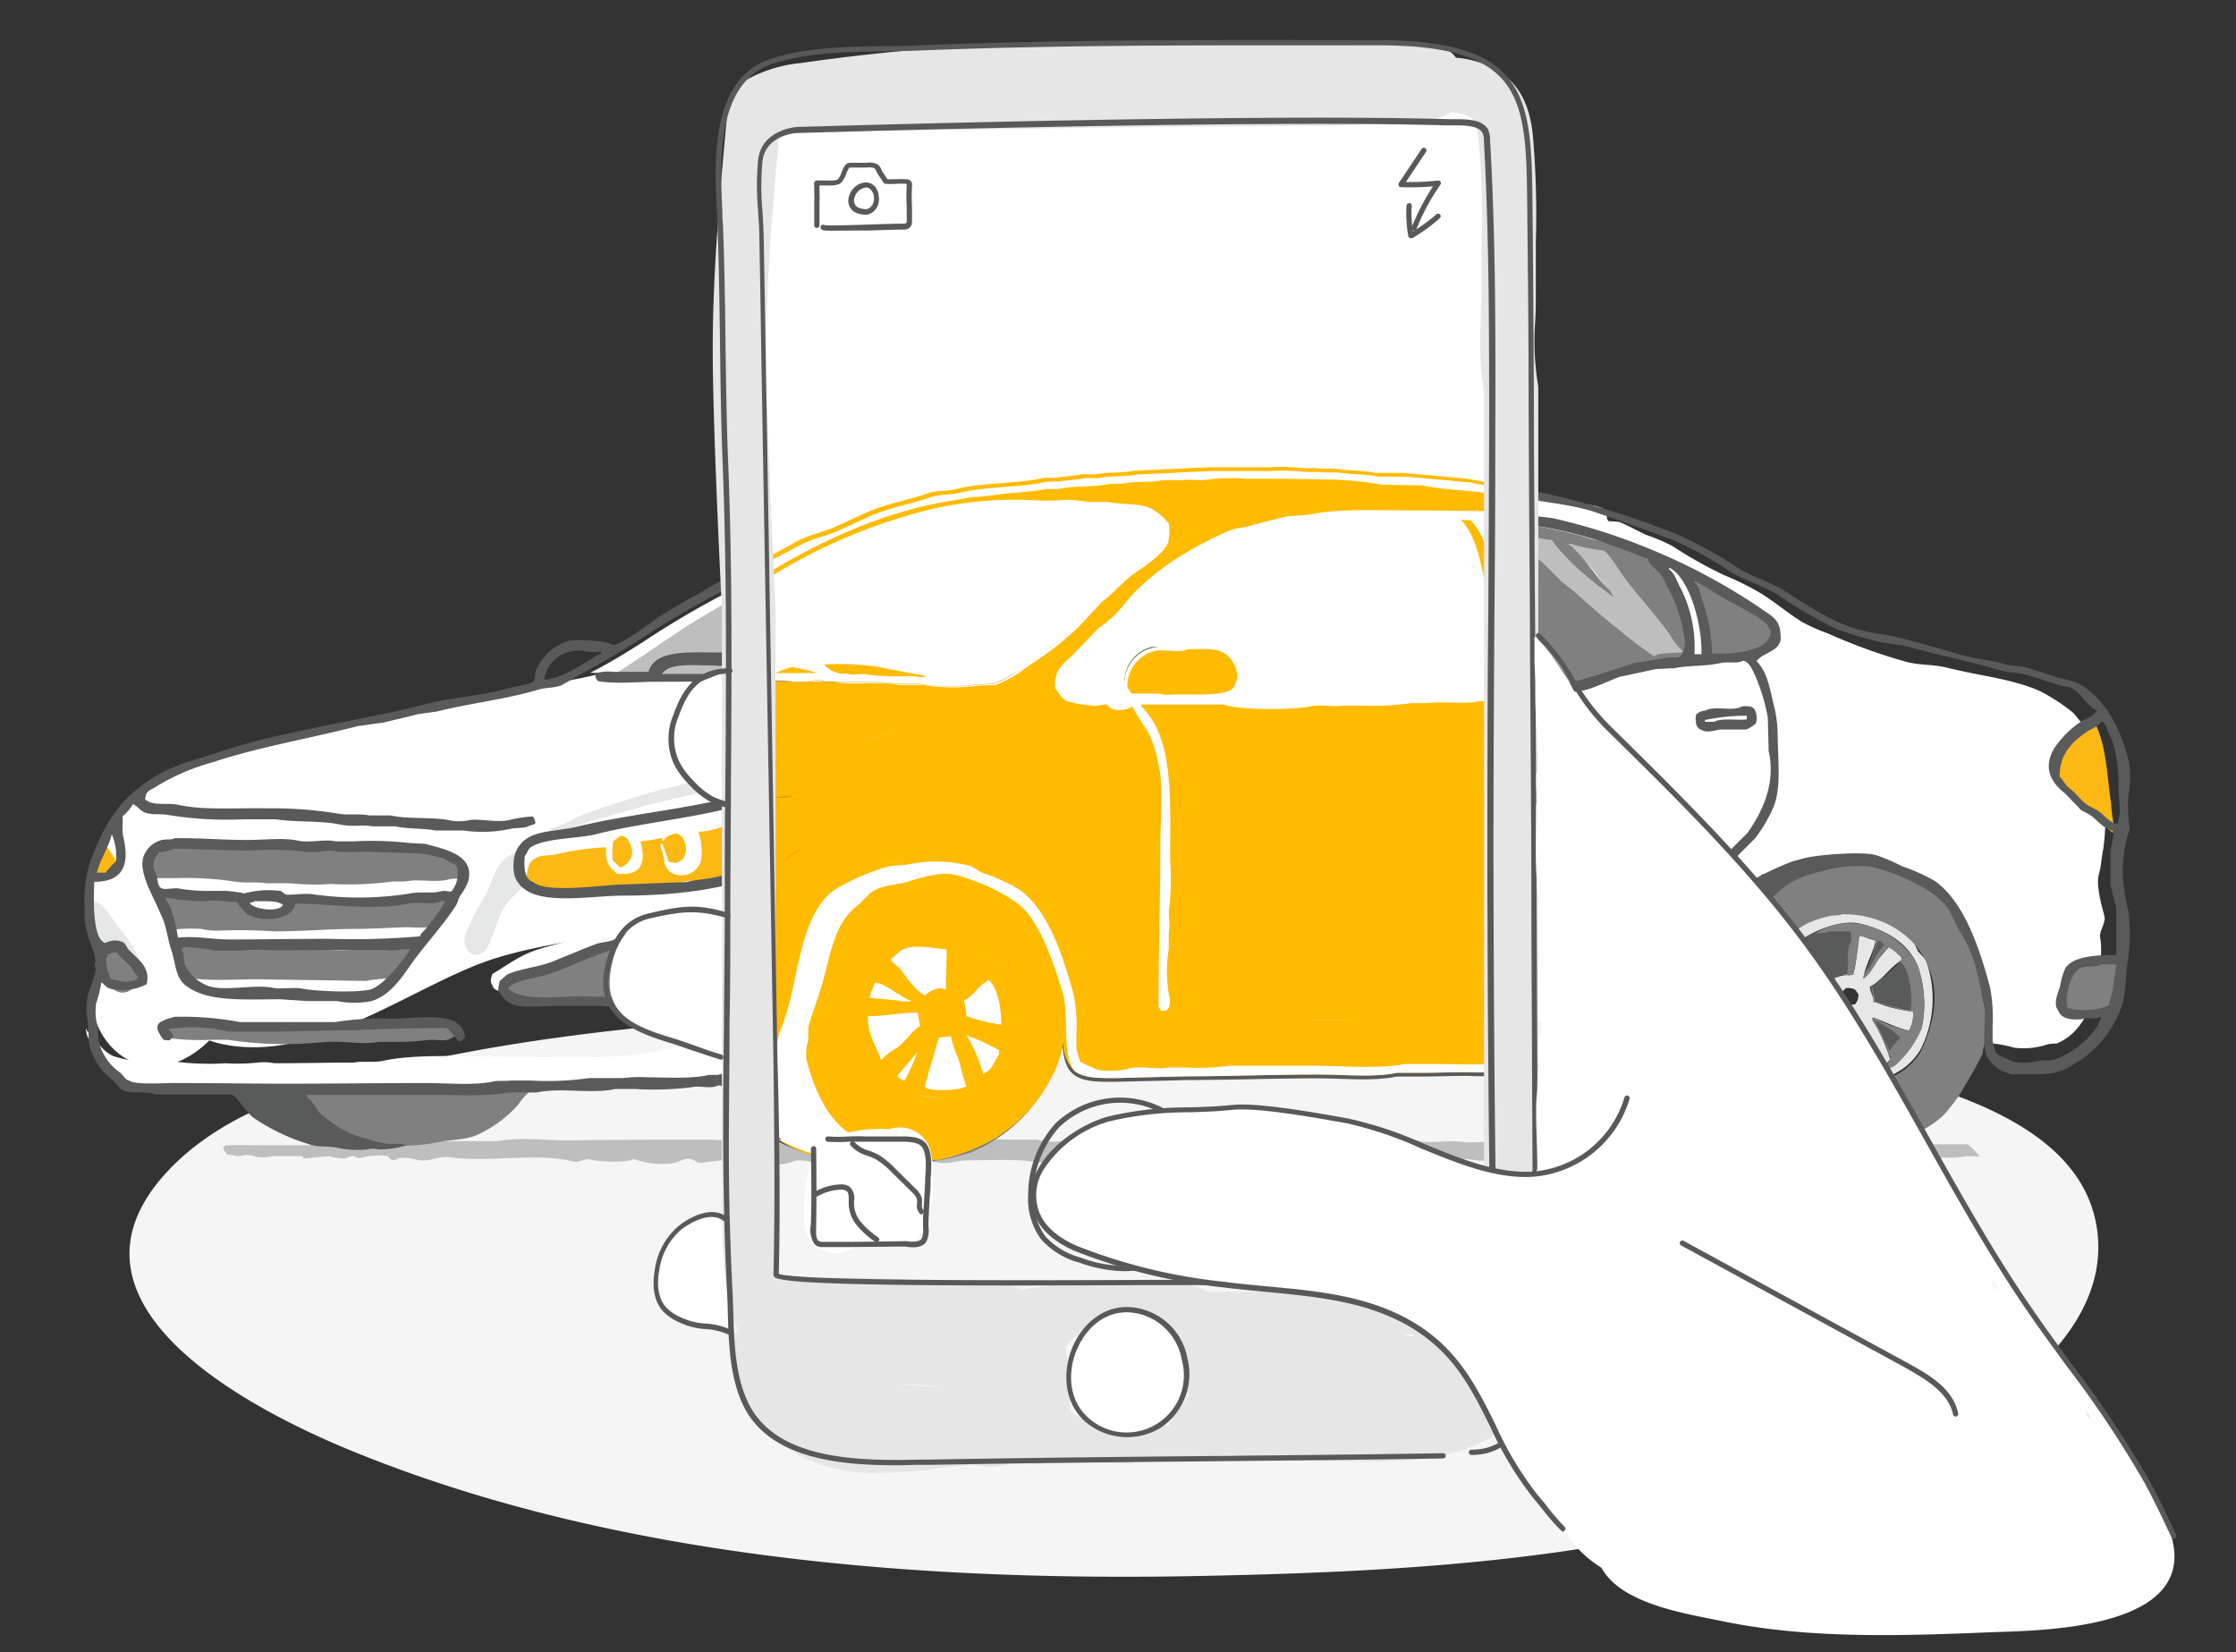 <svg xmlns="http://www.w3.org/2000/svg" xmlns:xlink="http://www.w3.org/1999/xlink" viewBox="0 0 262.48 193.96"><rect x="0" y="0" width="262.48" height="193.96" fill="#333333" stroke="none"/><defs><clipPath id="a"><path d="M178.26,119.45V57a46.17,46.17,0,0,1-5.95-.79c-2.6-.25-5.2-.49-7.8-.7h-3.1c-1.32-.33-3.22-.21-4.62-.5h-1.86c-.58-.12-1.57,0-2.27-.08a21.16,21.16,0,0,0-3.68-.08h-7c-3,.12-5.95.29-8.92.41-1.36.29-3.05.12-4.42.41H127c-.87.21-2.06.21-3,.42H122.6c-3.34.74-7.18.53-10.36,1.32-1.11.29-2.19.12-3.3.49-2.15.75-4.67,1.2-6.77,2.07-1.4.58-2.93,1.36-4.29,1.94s-2.48.78-3.68,1.32-2.48,1.4-3.67,1.94c-.91.41-1.9.78-2.89,1.16v1.52L89.49,67c1.57-.71,3.18-1.78,4.71-2.48,1-.46,2.07-.83,3.06-1.2-1,.37-2,.74-3.06,1.2-1.57.7-3.14,1.77-4.71,2.48l-1.85.86v12h1.65c1.15,0,2.35,0,3.51.08a5.38,5.38,0,0,0,2.68-.08h1c.13,0,.25.12.37.16h1.65c2.19.17,4.63-.2,6.73.25H108a22.68,22.68,0,0,0,6.48.08c.7,0,1.36-.08,2.07-.08a8.5,8.5,0,0,0,2.18-1.07l.25-.13A5,5,0,0,0,120.46,78a37.75,37.75,0,0,0,5.9-4.59c.91-.94,1.78-1.89,2.68-2.89,1.37-1,2.48-2.39,3.89-3.38,1.19-.83,3.34-2.23,3.88-3.59a3.14,3.14,0,0,0,.12-.91,3.14,3.14,0,0,1-.12.91c-.54,1.36-2.73,2.76-3.88,3.59-1.41,1-2.52,2.35-3.89,3.38-.9,1-1.77,1.9-2.68,2.89a36,36,0,0,1-5.9,4.59A6.57,6.57,0,0,1,119,79.11l-.25.13a7.91,7.91,0,0,1-2.18,1.07c-.71,0-1.37.08-2.07.08a24.25,24.25,0,0,1-6.48-.08h-2.77c-2.06-.45-4.54-.08-6.73-.25H96.84c-.12,0-.24-.12-.37-.16h-1A5,5,0,0,1,92.8,80c-1.16,0-2.36,0-3.51-.08H87.64V91l6.27-2.06c2.19-.75,4.38-.91,6.57-1.66,2.35-.78,4.83-1.27,7.18-2.14a20.17,20.17,0,0,1,3.47-1.32,19,19,0,0,0-3.47,1.32c-2.35.87-4.83,1.4-7.18,2.14-2.19.71-4.38.91-6.57,1.66-2,.66-4.17,1.36-6.27,2.06v3.22c1.07-.16,2.1-.33,3.09-.58.79-.2,1.74,0,2.36-.29a7.83,7.83,0,0,1,3.67.5c.08.29.21.54.29.82-.08-.28-.21-.53-.29-.82a7,7,0,0,0-3.67-.5c-.62.38-1.61.13-2.36.29-1,.25-2,.37-3.09.58V103a19.52,19.52,0,0,0,4.13-1.82c.86-.54,1.65-1.2,2.47-1.73,1.57-1,3.64-1.9,4.21-3.89v0c-.57,2-2.64,2.85-4.21,3.89-.78.53-1.61,1.23-2.47,1.73A19.52,19.52,0,0,1,87.64,103v28s.57.53,1.52,1.24a20.89,20.89,0,0,0,2.65,1.52,1.36,1.36,0,0,1-.42,0A13.53,13.53,0,0,0,98,136.08c1.4,0,2.81.09,4.21.09a21.64,21.64,0,0,1,4.67-.21h.29a19.4,19.4,0,0,1,2.76.25,23.08,23.08,0,0,0,7.23-2.77h-.09a17.76,17.76,0,0,0,7-8.34,16.77,16.77,0,0,0,.75-2.68,4.49,4.49,0,0,0,1.32,3.3c1.15.87,2.84.83,4.91.83,2.76-.09,5.53-.13,8.3-.21,4.91,0,10.19-.21,15.4-.21,3,0,6.56.38,9.24-.2h2.89c1.82,0,3.64-.08,5.45-.08a23.49,23.49,0,0,0,3.88-.09h2.07v-6.31Zm-87.61,3.38A6,6,0,0,1,89,124.65c-.16.16-.29.33-.45.49.16-.16.29-.33.45-.49A6,6,0,0,0,90.65,122.83Zm28-9.29a10.47,10.47,0,0,0-.78-1.07A10.47,10.47,0,0,1,118.68,113.54Zm-2.6-10.9h0l-1.28-.53C115.17,102.27,115.63,102.48,116.08,102.64Zm-5.74-1.77c.37-.08.75-.21,1.12-.29a5.17,5.17,0,0,1,1.86.83,4.81,4.81,0,0,0-1.86-.83c-.33.08-.7.16-1.12.29-.24,0-.49,0-.74.08A4.78,4.78,0,0,1,110.34,100.87Zm1,8.92c2.93.7,5.66,2.35,6.77,4.83a8.93,8.93,0,0,1,.7,2.8,7.55,7.55,0,0,0-.7-2.8c-1.15-2.48-3.84-4.13-6.77-4.83-1.81-.46-4.54.45-5.82,1.28C106.75,110.24,109.43,109.33,111.29,109.79Zm5.33,12.38-3.8-1.44c1.28.49,2.52,1,3.8,1.44H117a5.83,5.83,0,0,1,.17-.58v0c0,.17-.13.38-.17.58h-.41Zm.12,2.89c0,.08-.12.12-.16.21l0,0C116.62,125.23,116.66,125.14,116.74,125.06Zm-1.9.46Zm-.08.24a8.66,8.66,0,0,0-1.24.87c-.16-.08-.08,0-.2-.08a3.86,3.86,0,0,1-.46-.7,2.5,2.5,0,0,0,.46.7c.12.08,0,0,.2.08A6.33,6.33,0,0,1,114.76,125.76Zm-2.23-8.58c1.36-.71,2.23-2.23,3.55-3C114.72,115,113.89,116.43,112.53,117.18Zm-3,4.62a29.7,29.7,0,0,0-1.24,4.17,4.69,4.69,0,0,0-.21.78,4.91,4.91,0,0,1,.21-.82A32.71,32.71,0,0,1,109.56,121.8Zm-.74-5.78a0,0,0,0,0,0,0,3.3,3.3,0,0,1,.82-.25,2.19,2.19,0,0,0-.82.25Zm.2,2.72c0-.86.25-.9.7-1.36a2.41,2.41,0,0,1,.83.08c.41.13.37.38.62.62-.25-.24-.21-.45-.62-.62a1.34,1.34,0,0,0-.83-.08C109.31,117.8,109,117.88,109,118.74Zm1.65-3.38V115l.25-1.86-.25,1.86Zm.46-3.76a.24.24,0,0,1,0-.16l.08-.09-.08.09C111.17,111.52,111.13,111.56,111.13,111.6Zm-1.36,9.79a5.52,5.52,0,0,0,1.52-.21c.37.78.7,2.11,1.12,3.3a33.87,33.87,0,0,0-1.12-3.3,7.63,7.63,0,0,1-1.52.21c0,.08,0,.16-.09.2A.27.27,0,0,1,109.77,121.39Zm2.1-5.58a17.68,17.68,0,0,1,1.32-3.75A17.68,17.68,0,0,0,111.87,115.81Zm1.61-1.77a5.47,5.47,0,0,1,.7-.91,6,6,0,0,0-.7.91Zm-.66,7s0,.08,0,.08A.14.14,0,0,0,112.82,121Zm3.34-7.15Zm1.08,10.49,0,0a1.39,1.39,0,0,1-.17.21C117.11,124.57,117.15,124.48,117.24,124.36Zm-12.35,1.57a8.84,8.84,0,0,1,2-2.44A8.7,8.7,0,0,0,104.89,125.93Zm1.61.7c0,.08,0,.12,0,.21A1.58,1.58,0,0,1,106.5,126.63Zm1.24-3.63a11.78,11.78,0,0,0-1,2.52A18.4,18.4,0,0,1,107.74,123Zm-.29-.13.37-.49h0Zm-4.66-8.67c-.17.09-.08,0-.21.09a0,0,0,0,1,0,0,0,0,0,0,1,0,0c.08-.09,0-.05.21-.09l4,3C105.43,116.19,104.11,115.19,102.79,114.2Zm1.53-12.84a5,5,0,0,1,1.73-.08,6.27,6.27,0,0,0-1.73.08c-.09,0-.13,0-.21,0C104.19,101.41,104.23,101.36,104.32,101.36Zm.45,10.2a1.75,1.75,0,0,0-.66.58A1.75,1.75,0,0,1,104.77,111.56Zm-.74.74s0,0,0,.09a.14.14,0,0,1,0-.09Zm-8-6.85a2,2,0,0,0-.17.54,1.49,1.49,0,0,1,.17-.54c1.15-1.86,4.87-3.18,7.59-3.92h0C100.85,102.31,97.13,103.63,96,105.45Zm6.52,8.88a5.28,5.28,0,0,0-1,2.1A5.56,5.56,0,0,1,102.54,114.33Zm-2,7.18c0-.25-.08-.49-.13-.78a12.33,12.33,0,0,1-.33-2.93,10.94,10.94,0,0,0,.33,2.93C100.48,121.06,100.52,121.3,100.56,121.51Zm.78-2.6c2.19,0,3.76-.41,5.87-.41C105.1,118.5,103.53,118.91,101.34,118.91Zm3.51,7.18ZM101.51,119v0Zm17.42,4.79c-.12.25-.25.5-.37.7-1.57,2.65-4,3.55-7.47,4.3a7.87,7.87,0,0,1-4.09-.62c-2.85-.95-3.47-1.36-5-3.59a8.55,8.55,0,0,0-.62-.79c.21.29.42.54.62.79,1.57,2.23,2.15,2.64,5,3.59a9,9,0,0,0,4.09.62c3.51-.75,5.9-1.65,7.47-4.3C118.68,124.32,118.81,124.07,118.93,123.82Zm1-4.21c0-.16,0-.37,0-.54C120,119.24,119.92,119.45,119.92,119.61Zm0-2.52c0,.42.08.83.08,1.24C120,117.92,120,117.51,119.92,117.09Zm4.58-5a20.38,20.38,0,0,0-1.44-3.06A15.84,15.84,0,0,1,124.5,112.14Zm12.43-49.87v0Zm-10.4,62.13s0-.08-.09-.08Zm4.33,1a11.94,11.94,0,0,1-2.93-.29A11.94,11.94,0,0,0,130.86,125.43Zm.62-43.72c-.33-.29-.37-.82-.83-1a8.93,8.93,0,0,0-.08,1,8.93,8.93,0,0,0,.08-1C131.07,80.85,131.15,81.42,131.48,81.71Zm.5-1.36a4.21,4.21,0,0,1,3.17-4.29A2.62,2.62,0,0,1,136,76a.91.91,0,0,1,.08.17s.05.08.05.12a.13.13,0,0,0-.05-.12A.91.91,0,0,0,136,76a2.62,2.62,0,0,0-.87.09A4.24,4.24,0,0,0,132,80.35Zm3.51,38a1.56,1.56,0,0,1,.08-.49c0-.08,0-.17.08-.21s0,.13-.08.21A1.56,1.56,0,0,0,135.49,118.37Zm38.06,6.32-1.53-.25a1.32,1.32,0,0,0-1.11.25,1.17,1.17,0,0,1,1.11-.25A8.43,8.43,0,0,0,173.55,124.69Zm3.18-5.16c-1.49-.12-3.64.33-5.33,0a15.27,15.27,0,0,0-2.35,0,23.51,23.51,0,0,0-5.12.21c-1.57,0-3.14.08-4.71.08-2.23.12-4.87.08-7.26.08h-4.42a10.48,10.48,0,0,1-1.94,0h-2.15c-1.69-.37-3.55-.41-5-1-.66-.29-.91-.87-1.41-1.28a.8.8,0,0,1-.37.58,1.35,1.35,0,0,1-.62.08,2.27,2.27,0,0,0-.29-.41,1.22,1.22,0,0,1,.29.41,1.35,1.35,0,0,0,.62-.08.8.8,0,0,0,.37-.58c.46.41.75,1,1.41,1.28,1.48.62,3.34.66,5,1h2.15a10.48,10.48,0,0,0,1.94,0H152c2.39,0,5,0,7.26-.08,1.57,0,3.14-.08,4.71-.08a23.61,23.61,0,0,1,5.12-.21,15.27,15.27,0,0,1,2.35,0c1.69.33,3.84-.17,5.33,0a11.24,11.24,0,0,0,1.53-.08A10.67,10.67,0,0,1,176.73,119.53Z" style="fill:none"/></clipPath></defs><title>3Artboard 113</title><path d="M243.44,137.67c-5.88-8-19.6-11.14-29.64-13.42-13.13-3-26.69-4.36-40.2-5.19-4.75-.29-9.51-.49-14.27-.52-26-.16-52.51-.65-78.34,1.55-15.53,1.33-31,3.63-45.75,8.21-5.85,1.82-11.57,4.92-15.51,9.13C5.53,152.57,28,165,42.15,170.66c30.21,12.15,65.56,15,98.5,14.34,29.44-.58,60.23-2.46,86.11-15.87,9.56-5,20.35-13.27,19.51-23.89A14.47,14.47,0,0,0,243.44,137.67Z" style="fill:#f5f5f5"/><path d="M65.34,101.28c.09.21,0,.08,0,.29h-.08A1.17,1.17,0,0,1,65.34,101.28Z" style="fill:#e6e7e7"/><path d="M135.86,61.77c-.58-.29-1.16-.62-1.74-.91-1.15-.37-2.68-.2-3.88-.49h-2.35c-2.4-.5-5.66-.29-8.51-.29-2.35,0-4.7,0-7.06.08l-6.56.62c-1.49-.25-3.3,1-4.5,1.53-2.27.95-4.46,1.57-6.69,2.56-1.52.7-3.14,1.77-4.7,2.48a103.08,103.08,0,0,0-14.37,8c-2,1.27-4,2.51-6.23,3.63h1.57c-5.17,1.4-12.13,1.92-17.18,3.4-9,2.66-18.38,3.76-27.49,6.19-6.42,1.71-11.89,4.3-14.49,10.85a17,17,0,0,0-.6,11c.21.88.49,2,.83,3-3.61,5.36,2.06,14.42,9.47,11a11.31,11.31,0,0,0,3.19-2.29c.29.09.57.2.88.28,10.55,2.67,21.37-5.54,30.65-9.2,9-3.53,20.94-2.86,28.92-8.4,2.24-1.55,1.38-4.75,1.15-7.24-.17-2,1-3.56.69-5.27a14.26,14.26,0,0,0,.46-12.88,7.16,7.16,0,0,0-2.16-2.72H87a20.07,20.07,0,0,1,5-.08,5.83,5.83,0,0,0,1.45.29,35.17,35.17,0,0,1,11.68.49c1,.12,1.94.29,2.89.41a8.58,8.58,0,0,1,2.07.71c.28.28.53.61.82.9H114c.49-.29,1.48.09,2.14-.08a13.07,13.07,0,0,0,3.68-1.73c1-.66,1.77-1.61,2.68-2.27a43,43,0,0,0,4.83-4.21,44.66,44.66,0,0,1,4-3.89C132.68,66.31,136.76,64.08,135.86,61.77Z" style="fill:#fff"/><path d="M162.45,9.57q-25.09-.12-50.2,0c-8.86.06-25.31-1.19-27.07,10.69a11.17,11.17,0,0,0,3.06,10.11c-.38,3.4-.84,6.8-1,10.21-.39,6.66-2.32,13.54-1.38,20.14.67,4.74,6.06,8.85,10.86,7.61,5.32-1.38,9.84-3.48,15.46-4.47,8.07-1.43,15.83-1.21,24-1.35,4.72-.09,9.29-.53,13.94-.5h0c-2.89.83-6.15,1.45-8.51,2.89a77.84,77.84,0,0,0-6.69,4.71c-1.69,1.28-2.72,3.42-4.41,4.7a39.09,39.09,0,0,0-4,3.8c-.62.62-1.4.91-1.44,2.15.29.33.33.66.82.82.79.54,2.56.42,3.8.42a3.64,3.64,0,0,1,.62-1.45c.25-.25.91-.33,1.12-.62s.12-.86.28-1.24a5.3,5.3,0,0,1,3.39-3c.91-.21,2,.13,3-.08,3.76-.74,6.69-.25,8,2.27a4.12,4.12,0,0,1,.41,2.77,6.33,6.33,0,0,1-.9,1.73h4.7c.46-.25,1.32,0,1.94-.08a32.67,32.67,0,0,1,5.74-.21c5.33,0,10.49-.5,16.1-.5a1,1,0,0,0,.08-.28,8.46,8.46,0,0,1-.08-2.69,19.62,19.62,0,0,0-.29-4.21V72.84c-.45-2.07-.29-4.42-.91-6.28a18.92,18.92,0,0,0-2-4.53,11.05,11.05,0,0,0,1.91-1.48c4.15-4,3-8.62,3.31-13.79.28-5.36,1.3-10.7,1.46-16.06C177.79,18.88,176.17,9.63,162.45,9.57Z" style="fill:#fff"/><path d="M69.06,96.49c2.31-.74,4.58-1.24,6.77-1.94,2.11-.49,4.25-1,6.36-1.53,3.75-1.23,7.84-2.55,11.47-3.79,2.19-.75,4.38-.91,6.57-1.65,2.35-.79,4.83-1.28,7.18-2.15a20.49,20.49,0,0,1,3.47-1.32v-.42a60.58,60.58,0,0,0-10.24,2.36c-2.56.82-5.12,1-7.68,1.86s-5.24,1.81-7.8,2.68c-3.92,1.32-7.89,2.06-11.81,3.38-1.9.62-4,1.24-5.86,2.07a15.14,15.14,0,0,1-3.1,1.32.65.65,0,0,1,.09.29,18.17,18.17,0,0,0,4.58-1.16ZM55.52,112.06a1.64,1.64,0,0,0,1.53-.62c.86-1.28,1.23-3.43,2.06-4.83s2.23-2.15,2.89-3.47a5.17,5.17,0,0,1-.7-.62v-1.86c.12-.45.7-.91.62-1.24-.79.54-1.74.71-2.48,1.24-1.16.87-1.53,2.36-2.15,3.8-.45,1.07-1.19,1.9-1.73,3.18-.33.74-1.53,2.68-.83,3.59.13.54.42.54.79.83Zm-42.81-.83a16.49,16.49,0,0,1,3.67,2.07h.08c-.53-2.36-2.27-4-3.46-5.74-.62-.87-1.16-1.78-2.56-1.86a7.06,7.06,0,0,0,.2,4.42c.29.74,1.36.82,2.07,1.11Z" style="fill:#e6e7e7"/><path d="M246.91,99.55a20.27,20.27,0,0,0,.17-4.34c-.54-3.3-1-6.6-1.57-9.91l-.37-.37a4.82,4.82,0,0,0-.71-.08c-.45-.29-.78-1-1.24-1.32a21.54,21.54,0,0,0-3.88-2.48c-3.3-1.4-7-1.73-10.77-2.68-1.65-.41-3.22-.25-4.83-.7a65.79,65.79,0,0,1-9.12-3.31,22.83,22.83,0,0,1-3-1.32c-1.73-1.07-3.3-2.43-5-3.46a33.58,33.58,0,0,0-4.21-2.07,50,50,0,0,1-6-3.38,21.41,21.41,0,0,0-3.1-1.33c-1-.45-2.14-1.11-3.17-1.52a7.93,7.93,0,0,0-1.24-.09c-.38-.2-.17-1-.42-1.32-1-.74-3.67-.74-5.12-1.11-1.94-.54-4.21-.79-6.27-1.24h-5.95c-4.12,0-7.8,0-12,0L148.7,58.76a23.53,23.53,0,0,0-3.31.82,24.17,24.17,0,0,0-3.46,2.07c-1,.58-2,1-2.89,1.53-1.9,1.19-3.64,2.84-5.45,4.21L131.11,70a20.38,20.38,0,0,0-3.3,3A25.64,25.64,0,0,1,123,77.63c-1.08,1.07-2.11,2.18-3.18,3.3-5,3.71-10,7.31-15,11-4.54,3.39-8.63,7.31-13.54,10.36a24.54,24.54,0,0,1-3.3,1.12c-2.65,1.07-5.58,1.94-8.42,2.89-1.24.29-2.48.53-3.68.82-2.72,1-5.49,2-8.21,3-2,.74-4,1-5.87,1.85-1.36.62-2.72,1.61-4,2.36-.13.45-.33.9,0,1.32a.86.86,0,0,0,.62.62c.82.57,2.39-.29,3.18-.62,2.06-.87,4.41-1.65,6.56-2.48,1.16-.41,2.64-.54,3.59-1.24h.42a2.54,2.54,0,0,0,.61,2.35c.38.13,1,.5,1.45.21h.91c.66.7,1.28,1.45,1.94,2.15.2.16.45.12.62.29a3,3,0,0,0,2.27-.83c.41-1.73.12-3.84-.91-4.71-.33-.28-.78-.41-1.11-.7.7-.24,1.56,0,2.47-.2,2.56-.58,3.64-.54,4.79.49,1.94.7,2,3.59,1.12,5.62-1.37,3-4.63,6.27-8.22,6.52-5.33,1.44-12.84.91-19.36.91-4.46,0-10-.33-13.75.49-1.16.25-2.44,0-3.47.21-3.09,0-6.23.08-9.33.08a6.21,6.21,0,0,0-1.94-.08,22.47,22.47,0,0,1-3.8.08,31.06,31.06,0,0,1-5.94-.2H18.36a13.87,13.87,0,0,1-5-.62c-1.66-.71-2-2.15-3.18-3v-.2h-.09c.09,1.44.87,1.61,1.33,2.47.2.38.08.71.28,1,1,1.61,4.71,3.92,8,3.18a22.42,22.42,0,0,1,4.42,0h9.54c9.49,0,19.36-.09,29-.09,4.33,0,9.29.37,13-.41,1.52-.33,4.58.5,5.24-.62,1.2,0,2.72.54,4.09.21.62-.17,1.4-.54,1.94-.62.29,0,.57.2.9,0s.54-.62.83-.91c2.11-1.57,2.19-3.3,3.1-6.07,1.15-3.51,2.06-7.18,3.38-10.44.21-.54.29-2.27.5-2.69,1.24-2,5.57-3.38,8.3-4.08,1-.25,1.89,0,3-.21,1-.08,2.06-.21,3.09-.29.38-.08.75-.21,1.12-.29a12.4,12.4,0,0,1,3,1.45,29.61,29.61,0,0,1,5.24,2.56c1.45,1,4.22,5.65,4.83,7.59v4.21a17.85,17.85,0,0,0,.5,2.69l.41.41c.21.41-.62,1.69-.41,2.56a6.22,6.22,0,0,0,2.06,2.89c1.7.91,6,.49,8.51.49,6.32,0,12.67-.2,19.2-.2H168c.7-.08,1.44-.13,2.14-.21.5-.16.71-.7,1.53-.49,1.65.37,3.55.41,5.33.82h2.27a12,12,0,0,0,4.7,0,30.55,30.55,0,0,1,3.18-.08h2.07c2.89-.66,6-.79,8-2.27,1.73-1.28,2.23-3.68,3-6s1.4-4.74,2.15-7c.37-1.12.37-2.11.82-3.18.58-1.45,3.34-3.18,3.59-4.5,1.94-.46,3.88-.7,5.86-1.24a17.27,17.27,0,0,1,4-.83c1.24,0,4-.2,4.71.29a.88.88,0,0,1,.12.46.6.6,0,0,1,.45,0c4.67,1.69,7.93,6.11,9.71,10.9a.58.58,0,0,1,.24.41c.09.37.17.74.29,1.11a21.87,21.87,0,0,1,1,5.74.17.17,0,0,1,0,.13,6.77,6.77,0,0,0,.78,2.85,14.14,14.14,0,0,1,2.48.49,8.82,8.82,0,0,0,4-.41,8.93,8.93,0,0,1,1-.08c2.52-1,3.88-3.56,4.62-6.36.08-.62.13-1.24.21-1.86a9.8,9.8,0,0,0,.29-4.21c-.17-.74.7-1.74.49-2.52-.24-1-1-3.43-.66-4.87.33-1.16.29-2,.58-3.26ZM133,81.8c-.79,0-.75-.21-1.45-.21v.49c-.33.33-.82.91-1.44.42l-.29-.29a1.56,1.56,0,0,1,.2-1,1,1,0,0,1,1.12-.5c-.66-2.48,2-3.47,2.89-4.83.58.08.74.5,1.11.29.5,0,.58,0,.71.29s-.5,1-.71,1.32C134.33,79,133.67,80.56,133,81.8Zm61.3,38.06c-2.06.45-4.5.66-6.68,1.11h-1.45c-1.82.42-3.92.25-5.66.62a2.57,2.57,0,0,1-.9-.08,8.76,8.76,0,0,0-2.56.08h-3.68c-3.67,0-7.92-.41-11.19.29h-3.38c-2.64.58-6.61-.12-8.63.21h-3.88c-3.55,0-7.93-.37-10-1.86-.46-.33-.66-1-1-1.32a1.65,1.65,0,0,1,.08-.7c.08-.29.16-.29.29-.5a1,1,0,0,0,.29-.08c1.07.17,1.24,1.24,2.14,1.65,1.49.62,3.35.66,5,1h2.15a9.67,9.67,0,0,0,1.94,0h4.41c2.4,0,5,0,7.27-.08,1.57,0,3.14-.08,4.71-.08a24.26,24.26,0,0,1,5.12-.21,15.27,15.27,0,0,1,2.35,0c1.69.33,3.84-.12,5.32,0,.54,0,1.37-.08,2.07-.08a29.79,29.79,0,0,0,5.45-.08h5c.66-.17,4-.54,4.5-.21a4.87,4.87,0,0,1,.9.08c.09,0,0,.13,0,.21Z" style="fill:#fff"/><path d="M117.86,113.3c-.25-.34-.29-.71-.5-1-1.32-1.94-4.79-3.42-8.21-3.38-.42.25-1,.08-1.53.2a18.39,18.39,0,0,0-2.27.71c-2.69,1.11-4.46,3.88-5.33,6.77a9.87,9.87,0,0,0,.08,4.5,18.41,18.41,0,0,0,.42,2.14,6.09,6.09,0,0,0,1.11,1.74c1.57,2.23,2.15,2.64,5,3.59a9,9,0,0,0,4.09.62c3.51-.74,5.9-1.65,7.47-4.3a13.19,13.19,0,0,0,.7-10.15c-.17-.58-.7-.91-1.07-1.4Zm-15.57,1.32c.13-.09,0-.05.21-.09l4,3v.08c-1.65-.13-3.67-.33-5.24-.5A5.12,5.12,0,0,1,102.29,114.62Zm3.88,12.55c-.7-.13-1-.54-1.65-.71.46-1.32,2.23-2.51,3-3.67h.09c-.25,1.49-1.2,2.77-1.41,4.38Zm-.2-4.83c-1,.78-1.78,1.94-3,2.56a10.14,10.14,0,0,1-1.94-5.66c2.19,0,3.76-.41,5.87-.41a2.23,2.23,0,0,0,.82,1.94A7.16,7.16,0,0,1,106,122.34Zm9.74,3.79a9.3,9.3,0,0,1-2.35,1.12c-1,.37-4.3,1.32-5.54.41-.12-.25.09-.91.21-1.32a28.19,28.19,0,0,1,1.32-4.29.84.84,0,0,0,.08-.29,5.18,5.18,0,0,0,1.53-.21c.62,1.36,1.2,4.34,2.07,5.33.12.08,0,0,.2.08a9.69,9.69,0,0,1,1.32-.91,17.65,17.65,0,0,0-2.06-4.62v-.29l3.8,1.44h.41a6.07,6.07,0,0,0,.41-2.14c-1.07-.13-3.59-.58-4.29-1.12-.21-.12-.5-1.44-.62-1.73,1.4-.74,2.27-2.35,3.68-3.1a2.28,2.28,0,0,0-1.45-1.44c-.12-.09,0,0-.21-.09-.78,1.24-1.85,2.36-2.68,3.6h-.08a17.82,17.82,0,0,1,1.44-4.21c-.29-.5-1.15-.42-1.65-.71a1,1,0,0,0-.29.09c-.7,1,0,3.13-.7,4.21v.2a4.93,4.93,0,0,0-2.56.62c-.41.13-.82-.62-1.11-.91-1-.94-1.74-2.31-2.89-3.09.12-.54.57-.62.9-.91.91-.83,4.22-2.15,6.36-1.65,2.93.7,5.66,2.35,6.77,4.83,1.7,3.55.33,9.33-2,11.1Zm-7-6.89c0-1,.25-1.07.7-1.53a2.11,2.11,0,0,1,.83.09c.41.12.37.37.62.61a1.54,1.54,0,0,1-.41,1.24.79.79,0,0,0-.5.09A1.17,1.17,0,0,1,108.73,119.24Zm116.42-7.68c-.24-.33-.29-.7-.49-1-1.32-1.94-4.79-3.43-8.22-3.39-.41.25-1,.09-1.52.21a18.42,18.42,0,0,0-2.28.7c-2.68,1.12-4.45,3.88-5.32,6.77a9.73,9.73,0,0,0,.08,4.5,21,21,0,0,0,.41,2.15,6.29,6.29,0,0,0,1.12,1.73c1.57,2.23,2.15,2.65,5,3.6a9.08,9.08,0,0,0,4.08.61c3.51-.74,5.91-1.65,7.48-4.29a13.21,13.21,0,0,0,.7-10.16c-.17-.57-.7-.9-1.08-1.4Zm-15.56,1.32c.12-.08,0,0,.21-.08l4,3v.08c-1.65-.12-3.67-.33-5.24-.49A5.28,5.28,0,0,1,209.59,112.88Zm3.88,12.51c-.7-.12-1-.54-1.65-.7.45-1.32,2.23-2.52,3-3.67h.08C214.63,122.54,213.68,123.78,213.47,125.39Zm-.21-4.79c-1,.79-1.77,1.94-3,2.56a10,10,0,0,1-1.94-5.65c2.19,0,3.76-.42,5.86-.42A2.21,2.21,0,0,0,215,119,7,7,0,0,1,213.26,120.6Zm12.43-.41a11.78,11.78,0,0,1-3.3,4.83,8.9,8.9,0,0,1-2.27.7c-1,.29-4,1-5,.21a2.7,2.7,0,0,1,.21-1.32c.29-.91.86-3.68,1.32-4.3a.74.74,0,0,0,.08-.29,5.68,5.68,0,0,0,1.53-.2c.7,1.86,1.36,3.67,2.06,5.53a3,3,0,0,0,1.53-.91c.08-.12-.17-.82-.29-1.11a18.93,18.93,0,0,0-1.73-3.59v-.29c1.44.41,2.76,1.23,4.29,1.52a4.11,4.11,0,0,0,.5-2.27,13.39,13.39,0,0,1-4.5-1.11,8.22,8.22,0,0,1-.62-1.74c1.48-.78,2.39-2.35,3.79-3.17-.16-.83-1-1-1.44-1.53-.37.08-2.68,3.22-3,3.67h-.09c.25-1.61,1.12-2.89,1.45-4.41a8.93,8.93,0,0,1-1.73-.62h-.21c-.17.82-.37,3.84-.7,4.41v.21A4.9,4.9,0,0,0,215,115c-.41.12-.83-.62-1.12-.91-.95-1-1.73-2.31-2.89-3.1.17-.61,1-1,1.53-1.32,1.16-.62,3.76-1.73,5.86-1.24,3,.71,5.54,2.23,6.69,4.84a13.49,13.49,0,0,1,.62,6.89ZM216,117.51c0-1,.25-1.08.7-1.53a2.41,2.41,0,0,1,.83.08c.41.13.37.37.62.62a1.55,1.55,0,0,1-.42,1.24.83.83,0,0,0-.49.08C216.44,118,216.4,117.88,216,117.51Z" style="fill:#e6e7e7"/><path d="M72.82,101.82a1.93,1.93,0,0,0,1-3,1,1,0,0,0-1-.71,8.93,8.93,0,0,1-.83.62,10.62,10.62,0,0,0-.08,2.27Zm-61.06-3.3a13.22,13.22,0,0,1-1.24,4.21v.62A34.89,34.89,0,0,0,14,102c0-.66-1.78-3.17-2.23-3.5Z" style="fill:#fcb813"/><path d="M89.54,96.24c-1.57.42-3.35.5-5,.91a9.53,9.53,0,0,1-2.56.5,7,7,0,0,1,.29,3.47,2.4,2.4,0,0,1-3.47,1.32c-1.16-.75-.62-1.82-1.24-2.89v-.5h.21c.21.66.54,1.41.7,2.07.45.12.83.33,1.24,0a.88.88,0,0,0,.62-.62,2.17,2.17,0,0,0-.08-1.94c-.17-.46-.42-.46-.71-.71a2,2,0,0,0-1.73.91c-.08-.12-.08-.16-.08-.41a16.86,16.86,0,0,1-2.56.41c.74,2.6.08,4.09-2.77,3.8-1-1-1.36-1.15-1.24-3.1a30.43,30.43,0,0,0-5.86.83c-.91.21-1.86,0-2.48.5-1,.33-1,2.14-1.11,3.38,1.11.08,2.27.13,3.38.21a4,4,0,0,0,1.24.29A45,45,0,0,0,71,104h1.94c2-.08,4-.12,5.94-.2.58-.13,1.45-.29,1.94-.41l1.33.08c3.79-1,7.92-1.69,10.77-3.59,1.49-1,4.5-2.85,4.71-4.92A30.34,30.34,0,0,0,90.94,96l-1.4.2Zm158.61.62a16.62,16.62,0,0,1-.33-2.56c-.46-2.89-.5-6.52-1.82-9.28-1.48,1.19-4,2.22-4.66,4.17a3.54,3.54,0,0,0,.2,2.47c.54,1,1.53,1.53,2.15,2.36.21.24.41.57.62.86a.66.66,0,0,1,.74.21,25.5,25.5,0,0,0,3,2.68v-.12c0-.25,0-.54.08-.79Z" style="fill:#fcb813"/><path d="M148.28,64.87c1,1.32,2.4,2.35,3.39,3.67,2.1,2.85,4.7,5.25,6.85,8.09,1,1.41,2.56,2.48,3.47,4,1.36,0,2.77.25,4,.29a4.85,4.85,0,0,0,2-.41h.62c-.9-1.41.29-5.66-1-6.65-.7-.74-4.09-.37-4.79-1.07-2.56-1.94-4.91-4.26-7.47-6.2-1.24-.95-2.19-2-3.39-2.89-.45-.29-1.36-.24-1.69-.7l-.66,0a8.73,8.73,0,0,1-2.15.87C147.54,64.37,148,64.5,148.28,64.87Z" style="fill:#bfbebe"/><path d="M178.83,64.08c.83.62,1.49,1.49,2.36,2.15l2.06,2.07c2.23,1.69,4.09,3.79,6.28,5.45a16.77,16.77,0,0,1,3.88,3.38,21.68,21.68,0,0,0,4-.62h.21c-1.82-3.1-4.25-5.61-6.36-8.42a26.32,26.32,0,0,0-2.89-3.59c-1.11-.62-3-.17-4-.83H184c.91,1.36,2.4,2.35,3.39,3.68a10.75,10.75,0,0,0,1.94,2.35v.21c-1.9-1.28-3.43-3.1-5.25-4.5-.7-.5-1.52-1.82-2.27-2.15-1.56-.21-3.13-.46-4.7-.7A7.61,7.61,0,0,0,178.83,64.08Z" style="fill:#bfbebe"/><path d="M142.38,68.34c2.72,3.59,6.36,6.4,9,10,.74,1,1.86,1.73,2.56,2.76,0,0,1.2.87,1.24.87a22,22,0,0,0-1.57-3.06c-1-1.36-2.39-2.93-3.39-4.25-2.39-3.18-5.53-5.41-7.88-8.63-.54-.7-1.57-1-2.06-1.69H140a4.57,4.57,0,0,1-.83.74C140,66.36,141.47,67.14,142.38,68.34Z" style="fill:#bfbebe"/><path d="M166.9,63.92c1,.78,1.94,1.77,3,2.56.33.37.71.74,1,1.11a6.54,6.54,0,0,1,1.65,1.53h.2c-.41-1.11-.41-3.47-.82-4.62s-1.28-1.08-1.53-2.27H165A9.82,9.82,0,0,0,166.9,63.92Z" style="fill:#bfbebe"/><path d="M232.3,135.75s0,0,0-.06a5.32,5.32,0,0,0-1.35-1.37c-1.41,0-2.95,0-4,0-.54,0-1.12,0-1.65.08-1.12-.2-2.77.21-4-.08a23.53,23.53,0,0,0-3.88-.08c-1.86,0-3.67,0-5.53-.09s-3.92,0-5.86.09a7.37,7.37,0,0,1-2.77.2,25.2,25.2,0,0,0-4.83-.2H196.5c-2-.46-4.46,0-6.56,0-3.35,0-7-.21-10.65-.21-2.4,0-4.79,0-7.19.08-1.65-.37-4,.17-5.73-.2-.29,0-3.35-.17-3.8-.09a5,5,0,0,1-1.45.09c-3.09-.7-6.85.08-10.15.08-1.7,0-4.54.12-5.74-.29H135a22.75,22.75,0,0,0-5.12.21h-1.73c-1.32,0-2.69,0-4,.08a6.78,6.78,0,0,1-2.35-.21c-2.31,0-4.67,0-7-.08-.7.5-4.42.33-5.53.29-5,0-10,0-15.07-.08a12.68,12.68,0,0,1-3.47.08H86.65a40.08,40.08,0,0,0-4.71-.21c-5.08,0-10.11,0-15.19.09-2.48,0-6-.42-8.22.08H55.85c-2.11,0-4.67,0-6.07.08H41.89a16.83,16.83,0,0,0-2.89.08c-.49.13-2.14-.16-2.35-.08,0,0-.16.37-.29.41h-4.5c-1.5,0-3.56-.05-5.35,0a2.13,2.13,0,0,0-.32.26,1.94,1.94,0,0,0,.52.83c.34,0,.66.09.94.14a2.67,2.67,0,0,0,1-.08,3,3,0,0,1,1.45.21,4.53,4.53,0,0,0,1.86-.09h3.46l.29.29c1-.08,1.94-.2,2.89-.29a8.54,8.54,0,0,0,1.74.29c.2,0,.82-.33,1.11-.29s.46.29.91.21a7.61,7.61,0,0,1,3.1-.21c.12,0,.33.38.49.42.46.16.83-.17,1-.21a6.09,6.09,0,0,1,1.94.21c1.53.37,2.48-.5,3.88-.29,4.63.66,10.28-.58,14.45.49.75.21,1.28-.41,2.15-.2,1.12.24,4.09.41,5-.09a9.57,9.57,0,0,0,4.62.5c.46-.08,1-.37,1.53-.5.91-.2,1.15.66,2.15.42a21.56,21.56,0,0,1,8.29.2,4.57,4.57,0,0,0,2.36-.41,5,5,0,0,1,2.14.21,5.75,5.75,0,0,0,2.27-.21c1.41,0,2.81,0,4.21.08a27.13,27.13,0,0,1,8,.09c1.28.33,2.36-.21,3.6-.21,2.93,0,6.52-.25,9.33.41h1.85c2.48,0,4.09-.29,6.57-.29h1.94c1.4.33,3.26-.45,4.42-.08a7,7,0,0,0,.82.41,3.06,3.06,0,0,0,1.94-.29c1,0,2,.05,3,.09a16.09,16.09,0,0,1,3.68-.29c1.57,0,3.14,0,4.7.08a15.85,15.85,0,0,1,1.86-.08,13.36,13.36,0,0,0,4.5.2,23.16,23.16,0,0,1,7.6-.2c1,.2,1.9-.17,2.76,0a7.93,7.93,0,0,0,2.77-.08c.95-.21,2.27.33,3.39.08a34.05,34.05,0,0,1,8.71.08,13.88,13.88,0,0,0,5.53-.08c1.16-.25,2.72,0,3.67-.21a6.55,6.55,0,0,1,2.36.08,7.22,7.22,0,0,0,2.56-.08c1-.21,2.27.08,3.09-.08,1.86-.41,3.39,1,5.53.41a23.06,23.06,0,0,1,8.63-.2c.95.2,1.82-.34,2.56-.21a24.64,24.64,0,0,0,6.48-.08c2.4-.21,5,.37,7.06-.09Z" style="fill:#bfbebe"/><path d="M78.51,79.73a13.07,13.07,0,0,1,4,.08H84a41.28,41.28,0,0,0,4.42.42c1.36,0,2.72,0,4.09.08a5,5,0,0,0,2.68-.08H96.6l-.09-.09c-.24-.33-.53-.24-.91-.49-.66-.37-1.32-1-2.06-1.32a28.7,28.7,0,0,0-4.21-1.24c-1.16-.33-2.68-.21-3.59-.83h-.21v-.2a56.13,56.13,0,0,1,6.69-4.83c5-3.55,10.61-6.32,16.31-9.25,1.19-.62,2.6-.74,3.88-1.32.37-.17.7-.5,1.11-.7a2.27,2.27,0,0,0-.08-.62c-.62,0-.7.37-1.12.49-1.19.42-2.76-.12-3.67.5-.29-.17-.21-.42-.08-.7-1.08.2-2.19.62-3.18.9a20,20,0,0,0-2.77.5c-4.58,1.82-8.54,4.42-12.51,6.85-3.26,2-6.48,3.72-9.66,5.74-2.6,1.69-5.24,3.59-7.88,5.24A4,4,0,0,0,72.36,80,29.06,29.06,0,0,0,78.51,79.73Z" style="fill:#bfbebe"/><path d="M205.71,77.34a.8.8,0,0,1,.29.08C205.79,77.38,205.79,77.42,205.71,77.34Z" style="fill:#bfbebe"/><path d="M205.5,77.42h.21v.08C205.5,77.46,205.59,77.5,205.5,77.42Z" style="fill:#bfbebe"/><path d="M205.17,77.54c.21,0,.21,0,.29.09C205.3,77.58,205.3,77.63,205.17,77.54Z" style="fill:#bfbebe"/><path d="M205,77.63h.2v.08C205,77.67,205.09,77.71,205,77.63Z" style="fill:#bfbebe"/><path d="M154.1,81c.21.12.21.12.29.41h-.08l-.08-.08C154.19,81.22,154.15,81.13,154.1,81Z" style="fill:#bfbebe"/><path d="M75.17,111.07c-.91-.25-2.44.33-3,.2-.09,0-.42-.29-.5-.29H70c-.5.13-1,.29-1.45.42a13.09,13.09,0,0,1-4.42,2.14l-3.09.62c-.54.25-.62.87-1,1.12-.25.16-.54.08-.83.2a4.57,4.57,0,0,0-.49.42c.08,1,1,.7,1.65,1.11.41.25.62.66,1.24.83a2.42,2.42,0,0,0,1.23-.21h4.83c.71,0,1.37-.08,2.07-.08.33.08.78.41,1.11.49.7.09,1.45.21,2.15.29l3.67-.08a3,3,0,0,0,.91-.5c1-.74,1.12-3.38.42-4.62a4.62,4.62,0,0,0-2.77-2.06Zm-62.46.41c-.13.08-.17.08-.42.08-.37.37-.74.46-.9,1-.62.87.2,1.86.7,2.27.74.58,1.4,2.19,3,1.53a5,5,0,0,0,.91-.7A3.46,3.46,0,0,0,12.71,111.48ZM203.81,77c1.2-.46,2.39-.87,3.59-1.24a.72.72,0,0,1,.58,0,1,1,0,0,1,.12-.21h.09V73.75c-.17-.42-1.45-1.24-1.86-1.53-1.28-1-2.44-2.69-4-3.31-.53-.2-1.44.13-1.85,0-.17,0-.46-.41-.62-.49a9,9,0,0,0-1.45-.74,0,0,0,0,0,0,0c.33,1.07.95,2.06,1.2,3.18.17.74.21,1.57.41,2.31a16,16,0,0,1,.54,4.66H202a8.53,8.53,0,0,1,1.78-.86ZM96.55,80.35h5.78c4.92,0,12.93.58,16.31-.95,1.65-.74,2.68-2.64,3.88-3.88.91-1,2.52-1.32,3.59-2.11.29-.2.29-.53.54-.82s.87-.5,1.16-.83a17.55,17.55,0,0,1,2.1-2.51c.21-.17.46,0,.74-.13l1.16-1.28c1.07-.82,4.21-3.38,4.62-4.62,1-1.65-1.77-3.84-3.67-3.39-.12,0-.33.25-.54.21s-1-.33-1.36-.41c-1-.25-2.43.08-3.38-.13-4.5,0-9.54-.16-14-.2-.41,1-1.86,1.15-3,1.52a26.51,26.51,0,0,0-3.88,1.94A131.24,131.24,0,0,0,90.2,72.42c-1.16.83-4.38,2.44-4.83,3.68h-.13v.2a47.34,47.34,0,0,1,8.22,2.11c1.15.54,2.06,1.53,3.09,1.94Zm9.91,37.4a20.88,20.88,0,0,0-4-3c-.13-.08,0,0-.21-.08a8.23,8.23,0,0,0-1,2.56,41.65,41.65,0,0,1,4.83.49Zm-1.94,8.59a2.28,2.28,0,0,0,1.65.91,13.75,13.75,0,0,1,1.45-4.09v-.29C106.3,123.74,105.72,125.43,104.52,126.34ZM50.23,105.12c-1,0-1.19.58-1.85.83-1.41,0-2.81-.09-4.22-.09-3.09,0-6.23.09-9.33.09a10.77,10.77,0,0,0-2.35-.83v.29c.21.08.41.21.62.29s0,.08.08.21a1.22,1.22,0,0,1-.29.9,30.51,30.51,0,0,1-3.46.09,2.53,2.53,0,0,0-.5-.42A1.56,1.56,0,0,1,29,106c-.53-.25-1.19-.25-1.32-.91a6.36,6.36,0,0,1-3.38.45c-1.16-.24-3.88-1.07-4.83-.66-.5.21-.66.66-1,1a.87.87,0,0,1,.91.57A13,13,0,0,1,20,109v.17a18,18,0,0,1,3.6-.13,9,9,0,0,0,1.85.21,61.72,61.72,0,0,1,6.77.08c3.47,0,6.24-.29,9.54-.29,2.06,0,4.13-.16,5.95-.2.94,0,2.47.2,3.09-.21.91-.25,1.82-2.48,2.48-3.18v-.08C52.34,105.45,50.65,105.66,50.23,105.12Zm-22.66-1.65c1.24.25,2.56,0,3.67.21h2.89a26.19,26.19,0,0,0,4.71.08,38,38,0,0,0,7.27-.29h1.52c1.45-.33,3.31.16,4.92-.21a3.94,3.94,0,0,1,1.52-.08c-.08-1.07-.08-1.24-.53-1.82a5.87,5.87,0,0,0-1-1.15c-.67-.54-3.84-.83-5.25-.5-2.1.46-4.79.21-7.18.21h-3c-.21,0-.5-.37-.71-.41-.7,0-1.44.08-2.14.08L28,99.38a18.81,18.81,0,0,0-6.27.08c-1,.21-1.78-.28-2.69,0s-2.56,1.41-2.06,3c.12.37.54.62.7.91.25-.09.25-.25.41-.29h2.56a37.12,37.12,0,0,1,6.9.41Zm20.72,8.34c0-.37-.12-.62-.41-.7a5.07,5.07,0,0,0-1.77-.13c-.58,0-2.56.17-3.35.33-2.1.46-5,.09-7.26.09-2,.08-4.05.12-6.07.2a54.85,54.85,0,0,0-8.92-.41,14.69,14.69,0,0,0,1.11,3.47c2.32.58,5.91.29,8.71.29,4.22.08,8.43.12,12.64.2a16.68,16.68,0,0,1,3.59-.29c.45-.49.95-1.07,1.44-1.52,0-.62,0-.79-.62-.83a2.92,2.92,0,0,1,.91-.7ZM37.64,122.38c2.19-.33,4.75.33,6.77-.08h1.94a29,29,0,0,0,3.8-.21c.91-.13,2.19.25,2.77-.21.37-.12.62-.37.41-.7a3.24,3.24,0,0,0-1.11-.83c-2.11.09-4.26.13-6.36.21a36.57,36.57,0,0,1-11.07-.21H33.35c-2.19-.45-6.15-.12-8.63-.08-.91.58-2.85-.25-3.8.29a4.57,4.57,0,0,0-1.94.21,1.38,1.38,0,0,0,.29,1,26.28,26.28,0,0,0,5.24.29h2.27a43.34,43.34,0,0,0,10.86.29Zm63.37-3c0,2.06.75,4.58,1.94,5.53.13.12,1.08-.62,1.32-.83s.5-.54.71-.82a11.58,11.58,0,0,0,2.56-2.27c0-.42-.71-1.08-.71-2.07-2.06,0-3.63.46-5.82.46Zm-43.47,8.71c-1.9.41-4.58.08-6.69.08s-4.7.29-6.56-.08c-2.81-.05-5.62-.09-8.42-.09a8.79,8.79,0,0,0-2.48-.49c.29.29.66.25,1,.49l.62.62c0,.5-.33.79-.21,1.32.42,1.57,2.4,2.15,3.8,2.77a21.41,21.41,0,0,0,12.43,1.44c1.82-.41,3.43-.28,4.91-.9a14.32,14.32,0,0,0,4.91-3.6,7,7,0,0,1,1.33-1.52V128c-1.37.21-3.18-.16-4.67.17Zm157.05-19.28a15.11,15.11,0,0,0-3.6,2.06c.25.7,1,1,1.45,1.53.74.95,1.69,1.77,2.35,2.76.46-.16.74-.57,1.24-.7s1,.21,1.53-.08a35.17,35.17,0,0,0,.7-4.5,4.62,4.62,0,0,1,1.94.62,2.39,2.39,0,0,1-.21.91,15.35,15.35,0,0,1-1.24,3.18v.29c1.28-.83,1.66-2.73,2.89-3.6v-.08c.71.25,1.08.87,1.66,1.24-.17.74-3,3-3.68,3.47a7.09,7.09,0,0,1,.29,1.73c1.53.25,3,1,4.62,1.12l.09.08a5.87,5.87,0,0,1-.5,2.15,13.93,13.93,0,0,1-4.09-1.53h-.28c.53,1,1.15,2.23,1.65,3.3.2.45.2.91.49,1.24,0,1-.78,1-1.32,1.44-1-.53-1.4-4.41-2.27-5.45a2.93,2.93,0,0,0-1.53.21c-.37.45-.29,1.12-.49,1.73-.42,1.28-.79,2.77-1.24,4.09a9.08,9.08,0,0,0,4.83-.08,8,8,0,0,0,2.56-.83,12.41,12.41,0,0,0,3.18-4.41,14.6,14.6,0,0,0-.41-7.19c-1.28-2.93-5.95-6.4-10.61-4.7Z" style="fill:gray"/><path d="M211.9,124.52c-.08.17,0,.09-.08.21a2.9,2.9,0,0,0,1.32.7c.41.17,1.82-4,1.65-4.29a20.53,20.53,0,0,1-2.89,3.38Z" style="fill:gray"/><path d="M232.71,115c-.37-1.08-.58-2.19-.91-3.18-1.94-5.9-8.59-11.52-16.64-11.4-.37.21-1,0-1.52.09-1.12.24-2.23.29-3.31.62a23.35,23.35,0,0,0-5,2.68c.29,1.57-.83,2.77-1.45,3.88a25.76,25.76,0,0,0-2.48,6.36c-.16.78.54,1,.29,1.94-.37,1.53-1.32,4.87-2.56,5.32.5,6.57,6.73,12,12.1,13.75a14.73,14.73,0,0,0,4.5.21,1.64,1.64,0,0,1,.83-.08,10.28,10.28,0,0,0,3.09-.5c.58-.08,1.16-.12,1.74-.21,2.8-1,5.86-2.23,7.47-4.41a15.87,15.87,0,0,0,1.94-2.89,35,35,0,0,0,1.94-3.51c0-.58.41-1.61.37-2.19a14,14,0,0,0-.49-4.75c0-.58.28-1.28.12-1.73Zm-6.15,5.61a16.8,16.8,0,0,1-1.12,2.89c-1.52,2.48-3.88,3.39-7.18,4.09a9.2,9.2,0,0,1-4.42-.62c-4-1.28-5.32-3.1-6.48-7.27a9.44,9.44,0,0,1-.08-4.7c.86-2.77,2.39-5.33,4.83-6.57a12.62,12.62,0,0,1,2.68-.9c.5-.13,1.07,0,1.45-.21,7.06-.08,12.63,5.61,10.32,13.29ZM107.7,110.45a11.61,11.61,0,0,0-2.89,1.11c-.41.29-.58.74-1.11.91.12.7.78.87,1.11,1.32.62.83,1.9,2.73,2.89,3.1.29-.33,1.61-1.16,2.27-.7h.29c.21-1.49.41-2.94.62-4.42l.08-.08c.79.12,1.24.41,1.94.49a19.7,19.7,0,0,1-1.44,4.09v.29c1.24-.83,1.61-2.65,2.76-3.47.13-.08,0,0,.21-.08a7.69,7.69,0,0,0,1.45,1.23c-.17.79-2.94,2.69-3.6,3.39-.12.21.29,1.16.29,1.73a25.53,25.53,0,0,0,4.5,1.12,7.6,7.6,0,0,1-.41,2.15,11.13,11.13,0,0,1-4-1.45h-.16a25.89,25.89,0,0,0,2.06,4.62,1.66,1.66,0,0,1-1.32,1.12c-.12.08,0,0-.2.08-.5-1-.91-2.27-1.32-3.38a6.56,6.56,0,0,0-.71-1.94.65.65,0,0,0-.62.08,4,4,0,0,0-1,.08c-.53,1.9-1.11,3.76-1.65,5.66.08.16,0,.08.08.2,1.28.91,4.59,0,5.54-.41a9.34,9.34,0,0,0,1.52-.49c2.4-1.57,4.54-5.83,3.39-10.16-1-3.55-5.33-7.6-10.53-6.19Zm141,3.79c-.25-.24.08-1.11-.09-1.4a13.73,13.73,0,0,0-2.39.17,7,7,0,0,1-2.27.2,6.06,6.06,0,0,0-.91.7c-.25.33-.12.71-.29,1.12-.41,1.11-1.11,1.73-1,3.18.33.37.37.66.91.82.7.5,1.32-.12,1.86-.29.86-.24,1.52.25,2.27,0,1.15-.37,2.06-3,1.94-4.5Z" style="fill:gray"/><path d="M214.25,120c.29-.2.34-.45.71-.62-.29-.82-.83-1-.83-2.14-2.1,0-3.67.41-5.86.41,0,1.86.91,4.71,1.94,5.53v.08C211.37,122.87,213.22,120.81,214.25,120Zm-89.62-2.06c-.09-1.69-.7-3.35-.75-5-1.61-5-6.52-9.62-12.79-11-4.13-.16-8.38.21-11.6,2.23A12.12,12.12,0,0,0,94.86,110a33.58,33.58,0,0,1-.7,4.63c-.74,2.64-1.73,5.24-2.48,7.92a.71.71,0,0,1-.41.5c.16.7.37,1.32.45,1.57a16.32,16.32,0,0,0,7.06,9.24,15.15,15.15,0,0,0,8.63,2.48h1.94a28.28,28.28,0,0,0,4.42-1,17.83,17.83,0,0,0,10-9.87c.29-.7,1.32-4.54,1-5.53a18.63,18.63,0,0,0-.12-2Zm-5.37,3.84a13.27,13.27,0,0,1-1,3.3c-1.57,2.64-4,3.55-7.47,4.29a8.42,8.42,0,0,1-4.09-.61c-4.25-1.37-5.45-3.06-6.57-7.48a9.87,9.87,0,0,1-.08-4.5c.87-2.89,2.64-5.65,5.33-6.77a16.42,16.42,0,0,1,2.27-.7c.53-.12,1.11,0,1.53-.21C115.92,109,121.28,114.53,119.26,121.76Zm54.66-41.29c0-1.56-.16-2.6-.21-4.17a27.91,27.91,0,0,0-.78-5.53c-.08-.58-.12-1.15-.21-1.73-.37-.66-1.32-1.16-1.85-1.65a45,45,0,0,0-5.74-5v-.08h5.45c.33.25.95,2.76,1.32,3.3v.21H172c-.21-1.7-1.16-4.05-2.35-4.83-1.41-.87-4.92-.46-7-.42a62.12,62.12,0,0,0-16.72,2.15c-1.11.33-2.15.33-3.18.7a19.79,19.79,0,0,0-2.06,1c.49,1.37,2.31,2.85,3.18,4,2.51,3.47,5.53,6.44,8.09,9.87.91,1.23,2.14,2.27,3,3.59a21.92,21.92,0,0,1-3.39-3.8l-2.06-1.94c-1.4-1.86-3.14-3.3-4.5-5.12-.5-.5-1-1-1.53-1.44-1-1.28-2.19-2.32-3.18-3.6-.2-.29-.53-.37-.7-.7-.91.17-.58.74-1.11,1.12a18.62,18.62,0,0,1-1.86,1.11c-.5.25-1,.33-1.45.62a30.94,30.94,0,0,0-5.44,4.71,35.43,35.43,0,0,0-3.47,3.67c-.66.91-1.9,1.61-2.64,2.44a.8.8,0,0,1,.45.66,4.63,4.63,0,0,0,1.73,2.68.43.43,0,0,1,.13.21l1.11,0c.08,0,.08-.37.21-.41.29-.09,1,.41,1.44.08.83-.33.33-1.28.7-1.74s.71-.45,1-.7a19.69,19.69,0,0,0,3.67-3.8c1.86.13,4,.09,6.07.09a7,7,0,0,1,2.48.08A2.38,2.38,0,0,1,144.69,78v1.52a2,2,0,0,1,.08,1c-.16.49-.53.78-.62,1.52h7.27l.5.5a4.87,4.87,0,0,0,2.06-.21h1.24c-.08-.24,0-.16-.21-.29v0c1,.54,4.21.13,5.66-.08.78-.12,4.21-.74,4.91-.49.21.08.58.33.83.41l2.47-.08c1.45,0,2.81.28,3.8.2a1,1,0,0,0,.08-.41.94.94,0,0,0,1.12-.08,1.35,1.35,0,0,0-.08-.62c-.09-.37.41-.33.12-.42Zm-8.38.13h-3.39a13.19,13.19,0,0,1-1.32-1.74c-.82-1.07-1.85-2-2.68-3.09-1.49-2-3.43-3.64-4.91-5.66-.37-.33-.75-.7-1.12-1-1.11-1.49-2.39-2.64-3.59-4a5.28,5.28,0,0,0-1-1.12c.37-.58,1.86-.25,2.48-.62h.28a11.1,11.1,0,0,0,2.48,2.07c1.94,1.44,3.59,3.34,5.53,4.83l2.07,2.06a50.6,50.6,0,0,1,5.74,5.33l2.43,2.8.25.09a19.33,19.33,0,0,0-3.22.08ZM213.76,116a19.47,19.47,0,0,0-4.21-3.18c-.25.87-.7,1.69-1,2.56,1.11.41,3.79,0,4.7.62ZM198.28,75c-.62-2.6-.91-5.49-2.15-7.47-.78-1.24-3.63-2.76-5.24-3.18-.33,0-1.08-.58-1.41-.53a22.15,22.15,0,0,1-3.22-.71c-2.72-.9-5.4-1.15-8.21-1.94a12.35,12.35,0,0,0-3.68-.82c-.33.2-.82.2-1.11.41l-.5.5c.05.12.17.57.33,1.07a.78.78,0,0,1,1.28.41,22.3,22.3,0,0,1,.71,3.22.64.64,0,0,1-.33.66,3.6,3.6,0,0,1,.29.79,10.66,10.66,0,0,1,.28,2.31.65.65,0,0,1,.83.58,42.62,42.62,0,0,1,.5,10.28.88.88,0,0,1-.17.45,1.17,1.17,0,0,0,.41.46c1.45.94,4.54-.46,5.87-.83,1.73-.5,3.38-.54,5.11-1A45.88,45.88,0,0,1,198.73,78c-.49-.79-.2-1.94-.45-3Zm-.83,1.53c-1,.21-2.52,0-3.3.5a53,53,0,0,1-4.29-3.26c-2.27-1.7-4.21-3.72-6.49-5.45l-2.06-2.07c-.87-.66-1.53-1.53-2.35-2.15a6.9,6.9,0,0,1-1.74-1.52c.87,0,4.38.82,4.92.82a25.73,25.73,0,0,0,3.84,4,39.52,39.52,0,0,0,3.34,2.6h.08c-.25-.7-1-1.16-1.44-1.74-1-1.24-2.65-3.59-3.88-4.41l.33,0a22.4,22.4,0,0,0,3.88.79c.58.33,2,2.64,2.47,3.26,1.61,2.15,3.55,4.21,5.12,6.4a11,11,0,0,0,1.65,2.15l-.08.16Z" style="fill:gray"/><path d="M172,65.82c.08.12,0,.08.08.29H172Zm.08.41c.09.13.05,0,.09.21h-.09Z" style="fill:gray"/><path d="M213.55,117.75a27.85,27.85,0,0,1-4.91.91c.25,1.2.54,3,1.32,3.68v.2c1.32-1.52,3.39-2.52,4.5-4.21h.08a2.23,2.23,0,0,1-.41-.62h-.58Zm-98.79,8.3c1.24-.62,1.12-1.28,1.86-2.27v-.49a21.5,21.5,0,0,0-3.8-1.74c.58,1.2,1.78,3.14,1.94,4.5Zm0-10.57c-.74.54-1.36,1.61-2.27,1.94a13.16,13.16,0,0,1,.29,1.86,20.93,20.93,0,0,0,4.09,1c-.05-2.06-.38-4.17-1.45-5.24C115.46,115,115,115.36,114.76,115.48Zm-12,8.92h.08a7.06,7.06,0,0,1,1.86-1.44c1-.75,1.65-1.9,2.68-2.56a8,8,0,0,1-.29-1.53c-2.1,0-3.63.41-5.86.41,0,2.4,1,3.47,1.53,5.12Zm-1.36-7.27c.45.05,3.55.29,3.79.42h1v-.09c-1.45-.49-2.65-1.89-4.22-2.14-.12.66-.49,1-.61,1.81Zm4.12-5.86c-.62.21-1.11.87-1.65,1.24.21.58.79.79,1.12,1.24.62.82,1.9,2.72,2.89,3.1.29-.33,1.61-1.16,2.27-.71h.2c0-1.57.09-3.3.09-4.7-1.32-.17-3.47-.62-4.92-.17Zm7.48,1.24c-.38.91-.58,2.56-1.24,3.3v.42h.08c.62-1.08,1.24-2.11,1.86-3.18A5.22,5.22,0,0,0,113,112.51ZM111,121.63c-.25.05-.29,0-.41.09a4,4,0,0,0-1,.08c-.54,1.9-1.12,3.76-1.65,5.66.08.16,0,.08.08.2.7.5,4,.33,4.62-.08h.21c-.46-1.07-.62-2.19-1-3.39a20.85,20.85,0,0,1-.79-2.56Zm106.31-11.06a5.68,5.68,0,0,0-.08-1.24h-2.56c-.54.33-1.24.08-1.94.29s-.83.83-1.45,1c.12.7.79.87,1.12,1.32.57.79,1.73,2.56,2.68,2.89a7.79,7.79,0,0,1,1.73-.49C217.1,113.25,216.65,111.48,217.27,110.57ZM105.55,126.88a27.75,27.75,0,0,0,1.53-3.39l-2.35,2.77C104.89,126.59,105.22,126.71,105.55,126.88Zm107.18-11.19c-1.08-.54-2-1.49-3.18-1.86-.13-.08,0,0-.21-.08a5,5,0,0,0-.62,1.65c.46,0,3.55.29,3.8.41h.21ZM172.64,86.75c-1.16.7-4.25-.54-5.33.49a1,1,0,0,0-.2,1.45c.49,1.4,6.23,1.24,7.47.5a5.46,5.46,0,0,0,.08-1.45l-.49-.62A14.31,14.31,0,0,0,172.64,86.75Zm.91,1.77a14.14,14.14,0,0,1-5.45-.2.46.46,0,0,1-.08-.21c.53-.16,4.91-.29,5.32,0h.21v.41Z" style="fill:#595a5a"/><path d="M208.93,75.48a1.66,1.66,0,0,0,.08-.91c0-1.94-1.24-2.35-2.35-3.18a72,72,0,0,0-13.75-7.26,71,71,0,0,0-10.65-3.31c-2.35-.29-4.71-.53-7.06-.82-3.59,0-7.18-.09-10.77-.09-3.93,0-8.18-.2-11.4.5l-2.68.21c-1.45.37-2.93.74-4.3,1.11-.82.25-1.52.21-2.27.5-4.7,2-9.74,5.12-12.63,8.91a13.49,13.49,0,0,1-2.77,2.56l-3.09,3.1c-1.16,1.16-2.31,1.73-2.15,4,.5.54.7,1.24,1.45,1.53a14.75,14.75,0,0,0,3,.5c.54.12,1.32-.25,1.65-.09.16.05.41.46.62.5a3.12,3.12,0,0,0,2.35-.29,29.94,29.94,0,0,0,1.86,3,14.43,14.43,0,0,1,1.32,3.88c.62,2.48.21,6.4.21,9.25,0,6.69-.21,12.72-.21,19.2a1.52,1.52,0,0,1,.29.41,1.37,1.37,0,0,0,.62-.08c.49-.25.49-1.2.29-1.94a15.89,15.89,0,0,1,0-5.24v-1.94c.2-.83-.13-2.11.08-3.1a29.79,29.79,0,0,0,.08-5.45c0-7.6.42-14.24-3.38-18v-.21H143c1.65.66,8.17.66,10.24.21,1.15-.25,2.68.12,3.67-.08h2.35A32.81,32.81,0,0,0,165,82.5h1.94c1.74-.25,4.21.16,5.95-.21.58-.12,1.32.17,1.73-.08h1.32c.09.12.13.29.21.41a7.94,7.94,0,0,1,2.77,4.5c.08.66.12,1.28.2,1.94a23.64,23.64,0,0,1,.08,9.33c-.24,1.16-.08,2.4-.28,3.47v1.94c-.46,2.19-.13,4.66-.62,6.85v2.07a25.87,25.87,0,0,1-.29,4.41c-.17.79.16,1.94-.21,2.56v.09H179a11.78,11.78,0,0,1,.21-2.56c.29-1.32-.05-2.73.2-3.88v-2.56c.37-1.65.17-3.76.5-5.33.08-1.61.12-3.22.2-4.83.5-2.35.95-6.93.42-9.45,0-.7-.09-1.37-.09-2.07-.57-2.6-.78-5.53-2.68-6.77v-.2a18.39,18.39,0,0,0,4.71-.62c1.44-.33,2.72-.21,4-.62s2.48-1,3.68-1.45c1.44-.29,2.89-.62,4.29-.91.7,0,1.36-.08,2.06-.08,1.61-.37,3.68-.2,5.45-.62.95-.2,2,.13,2.69-.29.78.21,1.11,1.2,1.44,1.86a22.19,22.19,0,0,1,1.45,4.91c0,1.28.08,2.52.08,3.8.95,4.13-1,7.56-2.48,9.66l-2.06,2.07a24.37,24.37,0,0,0-3.59,6.77c-.58,2.47-1.16,4.91-1.74,7.39-.16.57-.82,3,.42,2.27.82-.42.66-2.31.9-3.31.66-2.39,1-5.16,1.94-7.38a22,22,0,0,1,3.1-5.25l1.94-1.94a17,17,0,0,0,2.15-3.67c.91-2.15.53-5.49.49-8.3a14.68,14.68,0,0,0-.41-3.47c-.5-2-.78-4.09-2.06-5.32.45-.83,2.31-1.12,2.68-2.15Zm-77.74,6.65a5,5,0,0,1-.91-.09,9,9,0,0,0,.09-1c.41.21.49.74.82,1Zm13-1.53c-.42,1.15-4.88.91-6.49.91-.57,0-1.77.16-2.14-.09h-3.39c-.16-.24-.33-.49-.49-.7a4.2,4.2,0,0,1,3.18-4.29c1.07-.29,3.09.29,3.88-.21,2.93-.08,4.41-.2,5.45,1.74a2.55,2.55,0,0,1,0,2.64Zm29.14.53c-5.61,0-10.77.46-16.1.5a32.67,32.67,0,0,0-5.74.21c-.62.12-1.48-.17-1.94.08h-4.7a6.33,6.33,0,0,0,.9-1.73,4.12,4.12,0,0,0-.41-2.77c-1.32-2.52-4.25-3-8-2.27-1,.21-2.06-.13-3,.08a5.26,5.26,0,0,0-3.38,3c-.17.38-.09.87-.29,1.24s-.87.37-1.12.62a3.64,3.64,0,0,0-.62,1.45c-1.24,0-3,.12-3.8-.42-.49-.16-.53-.49-.82-.82,0-1.24.82-1.53,1.44-2.15a39.09,39.09,0,0,1,4-3.8c1.69-1.28,2.72-3.42,4.42-4.7a76.15,76.15,0,0,1,6.68-4.71c2.36-1.44,5.62-2.06,8.51-2.89,2.31-.29,4.66-.62,7-.91,1.16-.25,3.64.41,4.5-.08h8.3l.91.91a18.81,18.81,0,0,1,2.07,4.62c.61,1.86.45,4.21.9,6.28V74a19.62,19.62,0,0,1,.29,4.21,8.16,8.16,0,0,0,.09,2.69,1.1,1.1,0,0,1-.09.28ZM175,81a5.52,5.52,0,0,1-.41-.62c0-1.73-.08-3.47-.08-5.24-.37-1.69-.13-3.63-.5-5.45-.7-3.06-1.24-6.77-3.09-8.63V61a10.36,10.36,0,0,0,1.11.08c1.82,1.9,2.48,5.12,3.18,8.09l.21,2.69a39,39,0,0,1,.82,9A9.3,9.3,0,0,0,175,81Zm22.46-4.21c-.29.62-1,.25-1.73.41l-3.8.62c-4.33,1.28-8.79,3.22-14.45,3.1,0-5.24-.7-11.44-2.06-15.48-.46-1.37-.66-3-1.53-4v-.2A44.91,44.91,0,0,1,189.15,64c1.37.5,2.61.91,3.8,1.45a2.17,2.17,0,0,0,.5.08,1.49,1.49,0,0,1,.08.41c.41.58,1.11,1.08,1.53,1.65.33.42.41.87.7,1.32a18.06,18.06,0,0,1,1.94,5.74,2.93,2.93,0,0,1-.25,2.15Zm1.45,0a15.31,15.31,0,0,0-1.65-7.8c-.42-.75-.66-1.7-1.33-2.15v-.21c2.32,1.08,3.89,6.53,3.8,10.16Zm2.06-.08a19.39,19.39,0,0,0-1.11-6.15c-.29-.79-.33-1.7-.91-2.15v-.21c1.15.58,2.23,1.32,3.3,1.94,1.69,1,3.39,1.74,4.91,2.89.33.25.46.71.71,1C207.86,76.51,203.48,76.8,201,76.72ZM74.34,109.41c-.24.17-.66.09-1,.21s-1,.54-1.32.7c-.66.29-1.36.25-2.06.5-1.66.62-3.47,1.4-5.12,2.06s-3.72.79-5.33,1.53c-.29.25-.54.5-.82.7a4.49,4.49,0,0,0-.21,1.24c.45.5.78,1.16,1.44,1.45,1.41.61,3.27.28,5,.28h8.63c2.48,0,5.32.25,6.36-1.23a6.2,6.2,0,0,0-.09-5.95c-1-1.28-3-1.53-5.49-1.49Zm4.21,7.11c-3.46.82-8.67.33-12.42.49-2.64.12-5,.17-6.48-.91.33-.95,3.26-1.28,4.41-1.65,2.19-.7,4.42-1.77,6.57-2.56,1.28-.49,2.52-.54,3.59-1.24,2.56,0,3.14.17,4.62,1.12.54,2,.79,3.14-.29,4.75Zm14.5-24.11c-.67.41-1.86.12-2.69.28-1.32.33-2.72.46-4.21.83C80.33,95,73.81,95.58,67.9,97c-3.13.78-6.23.25-7.39,3.09a4.9,4.9,0,0,0-.08,2.77c1.4,3.84,8.3,2.27,12.84,2.27,6.89,0,13.91-1,18.25-3.59.86-.54,1.65-1.2,2.47-1.73,1.57-1,3.64-1.9,4.22-3.89a4.75,4.75,0,0,0-.21-1c-.66-2.35-2-2.56-5-2.47Zm.08,6.44a27.64,27.64,0,0,1-8.22,3.88c-1.44.45-3,.49-4.42.82-2.64.08-5.28.21-7.88.29-2.4.12-8.51,1-10-.29-1.08-.37-1.12-1.77-1-3.09.28-.29.37-.79.7-1,1.57-1.07,5.36-1,7.59-1.52,5-1.28,10.82-1.82,15.82-3.1,1.65-.41,3.3-.54,4.83-.91.78-.2,1.73,0,2.35-.29a7.83,7.83,0,0,1,3.67.5c.09.29.21.53.29.82,0,2.4-2.27,3-3.67,3.93Z" style="fill:#595a5a"/><path d="M199.81,85.72c.53.33,1.61,0,2.06-.09H205a4.12,4.12,0,0,0,1.11-.7,2.11,2.11,0,0,0-.08-1.52c-.21-.54-.79-.54-1.53-.5-1,.66-3.26-.12-4.29.5a1.65,1.65,0,0,0-1.12.49c0,.37-.12.5,0,.7a1,1,0,0,0,.75,1.12Zm.33-1.2a23.55,23.55,0,0,1,4.91-.5v.42c-1,.16-3-.21-3.8.29h-1.11Z" style="fill:#595a5a"/><path d="M249.88,93.31a11.68,11.68,0,0,0,0-4c-1-4-2.72-7.14-5.74-9a9.51,9.51,0,0,0-2.35-.7c-1.24-.42-2.64-.87-3.88-1.24-.87-.25-1.65-.17-2.56-.42-1.65-.45-3.47-.61-5.24-1.11-2-.58-4.17-1.2-6.15-1.73-2.15-.62-4.13-.71-6.15-1.32-3.22-1-5.83-2.89-8.43-4.5-1.61-1-3.51-1.49-5.12-2.48a53.79,53.79,0,0,0-7.39-4.09,104.47,104.47,0,0,0-14.65-4.62c-3.22-.83-6.94-.7-10.16-1.45-2.6-.25-5.2-.49-7.8-.7h-3.1c-1.32-.33-3.22-.21-4.62-.5h-1.86c-.58-.12-1.57.05-2.27-.08a22.1,22.1,0,0,0-3.67-.08h-7c-3,.12-5.94.29-8.92.41-1.36.29-3.05.13-4.41.42h-1.66c-.86.2-2.06.2-3,.41h-1.44c-3.35.74-7.19.54-10.37,1.32-1.11.29-2.18.12-3.3.49-2.15.75-4.66,1.16-6.77,2.07-1.4.58-2.93,1.36-4.29,1.94s-2.48.78-3.68,1.32-2.47,1.4-3.67,1.94A47.06,47.06,0,0,0,85,67.92c-2.27,1.41-4.7,2.65-7,4.09-1.86,1.16-3.72,2.77-5.74,3.68-.13.12-.87-.25-1.12-.29a17.28,17.28,0,0,0-4.21-.21,6.05,6.05,0,0,0-4,3.47c-.17.33-.08,1-.29,1.32s-2.31.62-3,.82c-3,.91-6.4,1-9.66,1.86-7.89,2-16.6,3.1-24,5.53-2.68.91-5.45,1.53-7.68,2.89-4.09,2.48-5.9,5.25-7.68,10a14.46,14.46,0,0,0-.7,5.12v1.65a18.76,18.76,0,0,0,.41,2.06c.33,1,1.2,2.68.83,4.29-.25,1-.7,2-.91,3a8.42,8.42,0,0,0,.08,2.89c0,.74.09,1.48.09,2.27a7.48,7.48,0,0,0,2.89,4.5l.9,1c1,.7,3.18.12,4,.62h9c.58.25,1.82,2.19,2.48,2.68a23.59,23.59,0,0,0,6.68,3.18c1.08.37,2.11.13,3.31.41a10.94,10.94,0,0,0,4,.09,2.49,2.49,0,0,1,.7.08,10.72,10.72,0,0,0,3.1-.41h.21c-.62-.46-1.65-.09-2.56-.29A26.88,26.88,0,0,1,41,133a16.19,16.19,0,0,1-3.6-2.48A5.77,5.77,0,0,0,36,128.74v-.21h15c2.84,0,6.15.21,8.62-.29H63c2.85-.62,6.4.21,9.25-.41h2.27a35.81,35.81,0,0,0,6.69-.21c1-.21,2.31.25,3.09-.21,1.08,0,.91,1,1.33,1.66a13.81,13.81,0,0,0,1.85,2.27,19.4,19.4,0,0,0,11.81,4.83c1.45.08,3.88.37,5.16-.13a11.09,11.09,0,0,1-1.69-.74,7.72,7.72,0,0,1-1-.25c-1.12-.41-1.9-1.48-2.77-2.14-2.52-1.9-3.92-5-4.83-8.51a4.85,4.85,0,0,1,.21-2.27V120.6c.33-1.28.9-2.8,1.32-4.08,1.36-4.17,1.44-8,4.62-10.37.62-.49,1.12-1.28,1.86-1.65,1.15-.62,2.56-.62,3.88-1,1.16-.37,3.8-1.2,5.45-.83,2.81.66,7.26,2.65,8.71,4.63,1.9,2.56,2.93,5.78,4,9.12.91,2.85-.33,8.13,1.86,9.74,1.16.87,2.85.83,4.91.83,2.77-.08,5.54-.12,8.3-.21,4.92,0,10.2-.2,15.4-.2,3,0,6.57.37,9.25-.21h2.89c1.82,0,3.63-.08,5.45-.08a24.69,24.69,0,0,0,3.88-.08h4.42c2.14-.09,4.29-.21,6.48-.29,1,0,4,.29,4.62-.09h1.24c.08.09.7,2,.83,2.27a10.85,10.85,0,0,0,2.89,3.39,22.14,22.14,0,0,0,8.83,3.8h7c-.79-.62-2.11-.58-3-1.12a16.22,16.22,0,0,1-7-10.36,4.85,4.85,0,0,1,.21-2.27V120c.37-1.4,1-3,1.44-4.5,1-3.18,1.45-7.06,3.18-9.45.29-.29.62-.54.91-.83,1.94-1.94,3.38-2.39,6.56-3.18a14.46,14.46,0,0,1,5-.28c2.81.66,7.26,2.64,8.71,4.62.66.87,1,1.94,1.53,2.89a14.38,14.38,0,0,1,1.73,3.59c.5,1.69.74,3.06,1.12,4.71.45,2-.34,4.7.41,6.48a4.31,4.31,0,0,0,3,2.06h1.94c3.14,0,3.76-.24,5.66-1.44a12.57,12.57,0,0,0,5.24-6.69c.54-1.69.33-3.39.7-5.24a23.18,23.18,0,0,0,.08-5.66,20.49,20.49,0,0,1-.7-5.12,16.57,16.57,0,0,1,.83-4.7,18.4,18.4,0,0,1-.17-3.93Zm-183-16.8a4.23,4.23,0,0,1,2.15,0h1.53v.21c-2,1-4.13,2.8-6.69,3.09A3.93,3.93,0,0,1,66.87,76.51ZM13.12,97.94a6.27,6.27,0,0,1,.49,3.18,11.73,11.73,0,0,0-1.23,1.32h-1C11.8,100.74,12.75,99.51,13.12,97.94ZM247.94,116.6a12.37,12.37,0,0,0-.41,1.44,7.93,7.93,0,0,1-4.83.29c-.33-1.4.33-4.17,1.53-4.7.62-.29,1.73,0,2.35-.42h1.86c-.17,1.16-.33,2.27-.5,3.39Zm.58-4.5c-2.44,0-5.08.12-6.07,1.53a8.26,8.26,0,0,0-.62,2.14c-.25.83-.86,2.07-.2,2.89.33,1,1.81,1.16,3.09.91.66-.12,1.41.12,1.86-.21h.08c-.53,2.11-3.42,4.34-5.45,5-.66.21-1.28,0-2.06.21a7.21,7.21,0,0,1-2.68.08,13.12,13.12,0,0,1-2.15-1c-.12-.46-.29-1-.41-1.45v-1.86a19.37,19.37,0,0,0-.29-4.41c-1.24-4.63-3.06-10.08-6.48-12.51a20.65,20.65,0,0,0-3.89-1.74,19.53,19.53,0,0,0-3.09-1.32c-1.69-.45-7.14,0-8.51.42a26.63,26.63,0,0,0-6.15,2.68c-3.51,2.56-4,8.13-5.32,12.92-1,3.68-.87,6.44-4.21,7.8-1.33.54-3.1,0-4.71.29-1.45.33-3.43-.24-5,.09-3.05.66-7,0-10.36.28-2.68.25-5.32.09-8.09.09h-3.59c-2.85.62-7.52.2-10.78.2h-9.66a28.17,28.17,0,0,1-5.32.21h-1.94c-1.24.29-3-.21-4.42.08a9.49,9.49,0,0,1-3.8.21,16.83,16.83,0,0,1-2.15-1c-.12-.46-.29-1-.41-1.45V121.3a19.37,19.37,0,0,0-.29-4.41c-1.28-4.67-3-10.08-6.48-12.51a22.67,22.67,0,0,0-4.29-1.94c-.5-.21-1-.66-1.53-.83a16.24,16.24,0,0,0-7.47-.08,15.83,15.83,0,0,0-2.15.21,28.24,28.24,0,0,0-6.15,2.68c-4.42,3.22-4.13,11-6.28,16.22-.53,1.37-.57,2.89-1.44,3.88-1.12,1.37-3.39,1.16-5.45,1.66h-1c-2.11.49-4.83.28-7.19.28a16,16,0,0,0-2.89.09h-4a33.58,33.58,0,0,1-6.77.29H59.89c-.45.08-1.28,0-1.85.08-2.32.54-5.41.21-8,.21-5.29,0-11,.08-16.43.08-4.34,0-8.67-.08-13-.08-1.53,0-4.62.24-5.66-.29-.28-.29-.53-.62-.82-.91a6.28,6.28,0,0,1-2.56-3.8l-.08-1.44a7.19,7.19,0,0,1-.21-2.89,16.06,16.06,0,0,0,.62-2.48c.33.2.58.58.91.7a6.15,6.15,0,0,0,4.42-.5c.45-2.14-1.2-3-2.15-4.08-.21-.25-.33-.62-.62-.83a2.29,2.29,0,0,0-2.07.08c-1.56-.33-1.4-5.2-1.32-7.18,3.6,0,4.13-2.27,3.39-5.32-.17-.75,0-1.74-.08-2.36a5.17,5.17,0,0,0,1.23-1.44c.54.24.83.78,1.45,1,.87.33,1.73.08,2.77.29a43,43,0,0,0,8.83.49h3.67c2.48.38,5.29.13,7.6.62,1.28.29,2.64,0,3.8.21h2.68c1.53.33,3.35.21,4.71.49h3.3a15.49,15.49,0,0,0,5.53-.2c.79-.17,1.7,0,2.27-.41a1.29,1.29,0,0,0,.62-.21,1.26,1.26,0,0,0-.29-.83,14,14,0,0,0-2.76.42c-1.4.33-3.47-.17-4.62,0a6.35,6.35,0,0,1-2.15.08c-2.27-.5-4.87-.13-7.19-.62H43.3c-1.08-.25-2.4,0-3.59-.21a46.87,46.87,0,0,0-8.3-.62c-3.55-.08-7.47.25-10.45-.41-1.4-.29-3,.17-3.88-.62-.08-.16-.12,0,0-.2,0-.91.87-1,1.45-1.45a26.43,26.43,0,0,1,6.56-2.77c5.2-1.73,11.31-2.76,16.93-4.21,1-.12,2-.29,3-.41,1.32-.33,2.81-.66,4.09-1,.7-.08,1.44-.21,2.14-.29,4-1,8.18-1.45,11.89-2.56.91-.29,1.74-.17,2.69-.5a18.72,18.72,0,0,0,1.73-1c2.6-1.36,5-2.81,7.39-4.29a104.7,104.7,0,0,1,14.37-8c1.57-.7,3.18-1.78,4.7-2.48,2.23-1,4.42-1.61,6.69-2.56,1.2-.49,3-1.77,4.5-1.52l6.57-.62c2.35-.05,4.7-.09,7.06-.09,2.84,0,6.11-.2,8.5.29h2.35c1.2.29,2.73.13,3.88.5.58.29,1.16.62,1.74.91.91,2.31-3.18,4.54-4.5,5.53a44.5,44.5,0,0,0-4,3.88,41.15,41.15,0,0,1-4.83,4.21c-.9.66-1.73,1.61-2.68,2.27a13.14,13.14,0,0,1-3.67,1.73c-.66.17-1.66-.2-2.15.09h-3.1c-.29-.29-.53-.62-.82-.91a8.56,8.56,0,0,0-2.07-.7c-1-.13-1.9-.29-2.89-.42a35.15,35.15,0,0,0-11.68-.49,5.92,5.92,0,0,1-1.45-.29,20.55,20.55,0,0,0-5,.08H84.13c-3.35,0-7.27-.33-8,2.27H71.91a5.09,5.09,0,0,0-1.65.09c-.62.2-.33.66-.09,1,2,.37,4.63.08,6.77.08,4.67,0,9.29-.08,14-.08H97c2.43.53,5.45-.13,7.88.41h2.77a22.68,22.68,0,0,0,6.48.08c.7,0,1.36-.08,2.06-.08A14.21,14.21,0,0,0,120,78.08,36.53,36.53,0,0,0,126,73.46c.91-.95,1.77-1.9,2.68-2.89,1.37-1,2.48-2.4,3.88-3.39,1.2-.82,3.35-2.23,3.88-3.59a7.15,7.15,0,0,0,.09-2.15,6.82,6.82,0,0,0-2.27-1.86c-1.41-.57-3.39-.37-4.92-.7h-2.27a24.59,24.59,0,0,0-4.29-.29c-.37,0-1.12.13-1.32.09-2.27-.33-6.36,0-9.33,0,.82-.58,2.35-.25,3.47-.5,2-.45,4.41-.37,6.48-.82h1.44c1.9-.42,4.09-.17,6.07-.62H131c1.44-.33,3.26-.09,4.7-.42H138c.83-.16,2.11.13,3.1-.08a22.27,22.27,0,0,1,4.42-.08c3,0,6.07,0,8.91.08a39.21,39.21,0,0,1,7.06.62c1.57,0,3.14.08,4.71.08,2.85.62,6,.5,8.63,1.12,1.15.08,2.31.2,3.47.29,2.93.66,6.07.82,8.83,1.73,3.14,1.07,6.28,2.19,9.46,3.39a43,43,0,0,1,6.56,3.67c1.73,1.07,3.8,1.57,5.53,2.68a53.68,53.68,0,0,0,6.85,4,43.94,43.94,0,0,0,5.66,1.65c.7.08,1.45.21,2.15.29,3.75,1,7.88,1.9,11.8,3,.91.25,1.66.17,2.56.41,1.37.37,2.89.91,4.22,1.32a9.58,9.58,0,0,1,1.11.21c1.28.58,1.82,2.07,3.1,2.68-.29.66-1.28,1-1.86,1.33a11.54,11.54,0,0,0-3.1,3.09c-1.44,2.35-.33,4.13,1.24,5.33.62.66,1.24,1.28,1.86,1.94.37.25.74.37,1.11.62.83.57,1.61,1.69,2.77,1.85a13.54,13.54,0,0,1-.41,2.28v4.08c.2.87.49,1.82.7,2.77v5.45Zm-235.9.08V112a1.56,1.56,0,0,0,.62-.2h.5c.45.74,1.24,1.15,1.73,1.86.25.33.33.66.62.9,0,.25,0,.29-.08.42a3.09,3.09,0,0,1-2.27.08,1.26,1.26,0,0,1-.83-.29C12.79,114.2,12.17,112.84,12.62,112.18Zm95.49-32.82c-.45.29-1.32,0-1.94,0a27.59,27.59,0,0,1-5.24-.21c-.62-.12-1.57.21-2.06-.08A3.18,3.18,0,0,1,96.1,78a32.33,32.33,0,0,1,6.15.29l5.86,1.11ZM95.27,79V79H90.36V79c.66-.25,1.28-.5,1.94-.7a18.76,18.76,0,0,1,3,.7Zm-5.61-1a4,4,0,0,0-.7,1.11H77.69l.08-.08c.91-1.28,3.92-.91,6.07-.91A6,6,0,0,0,86,78h3.67Zm159,18.12v.5c-.16.08-.08,0-.2.08-.87-.17-1.45-1-2.07-1.45-.45-.33-1-.49-1.44-.82-.74-.54-1.28-1.37-2.07-1.94-.45-.33-.7-1-1.11-1.32,0-2.94,1.78-4.3,3.47-5.45a5.11,5.11,0,0,0,1.53-1c.49.25.57,1,.82,1.45.91,1.73,1.12,4.09,1.12,6.77,0,.87.33,2.64-.05,3.22Z" style="fill:#595a5a"/><path d="M223,112.92c-.79,1.16-2.23,1.86-3.18,2.89-.13.21.29,1.16.29,1.74,1.24.33,2.47.7,3.67,1h.5c.37-1.61-.25-5.24-1.28-5.66Zm-2.89,6.86c.53,1.15,1.11,2.31,1.65,3.46l.08.09a11.51,11.51,0,0,1,1.24-1.53A12.38,12.38,0,0,0,220.12,119.78Zm.33-9.33-1.12,3.09v.29h.09a11.79,11.79,0,0,1,1.73-2.89C221.07,110.57,220.86,110.49,220.45,110.45Zm-3.59,9.66c-.42,1.61-1.24,3.22-1.33,4.91,1.12,0,2.94.21,3.6-.29.2-.54-1.32-3.8-1.53-4.71A1.19,1.19,0,0,0,216.86,120.11ZM49.94,99.05c-.57,0-1.15-.08-1.73-.08a40,40,0,0,0-6.69-.21H39.38c-1.24-.29-3,.21-4.42-.08-1.65-.37-4-.08-5.86-.08-3.06,0-5.7-.25-8.63-.21-.37.25-.95.08-1.45.21a3.06,3.06,0,0,0-2.14,1.86c-.46,1.19.16,2.72.49,3.59.54,1.19,1.12,2.39,1.65,3.59s.66,2.52,1,3.59c.62,1.73.5,3.43,1.74,4.42,2.52,2,6.77,1.65,11.19,1.65,1,.08,2,.12,3,.21h3.59a10.62,10.62,0,0,0,4.09,0c2.23-.71,3.47-2.69,4.7-4.42,1.61-2.27,3.6-4.34,5.12-6.69.29-.41.33-.87.62-1.32a8.17,8.17,0,0,0,.83-1.45c1.11-3.34-3-4-5-4.58Zm-6.15,17c-1.24.54-6.73.33-8.29,0-1.08-.2-2.44.09-3.39-.08-2.27-.5-5.82.5-7.8-.29a4.91,4.91,0,0,1-2.56-2.35c-.25-.66-.09-1.36-.42-1.86.13-.25.17-.17.29-.29a17.09,17.09,0,0,1,3.6.41c5,0,10-.08,15-.08h5a5.76,5.76,0,0,0,1.94-.08h1c-.91,1.36-2.85,3.92-4.42,4.62ZM50,109c-.25.33-.58.5-.7.91a91.86,91.86,0,0,1-10.78.29c-3.84,0-7.68.08-11.48.08-2.23,0-4-.45-6.15-.21-.16-1.23-.74-3.75-1.44-4.49v-.21a25.06,25.06,0,0,0,4.7.41,9,9,0,0,1,2.77.08h.83A10.11,10.11,0,0,0,29,107.31c1.65,1,5.37.78,5.66-1.24,4.09,0,9.21.87,13.25,0,1.16-.25,3,.25,3.88-.29h.5A26.42,26.42,0,0,1,50,109Zm-20.81-3a1.75,1.75,0,0,0,.7-.21c.79,0,2.56-.08,3.1.29a.74.74,0,0,0,.29.08c-.46,1-3.43.58-3.88-.08C29.26,106,29.34,106,29.22,106ZM53,104.63c-.21.08-.78-.13-1.24,0-1.11.28-2.6,0-3.8.28a38.29,38.29,0,0,1-11.06.09c-1-.21-2.81.12-3.3,0-.17,0-.5-.37-.7-.42a11,11,0,0,0-4.22.29,16.48,16.48,0,0,0-2.06-.29H24.6a19.93,19.93,0,0,1-3.6-.28c-.61-.13-1.73.24-2.14-.09s-.33-1.07-.5-1.52-.53-.91-.29-1.33c0-.7.33-.86.62-1.32a6.13,6.13,0,0,0,1.74-.41c3.05,0,5.82.21,9,.21a34.5,34.5,0,0,1,5.86.08c1.4.29,3.22-.17,4.5.08H42.1c1.32,0,2.73.08,3.88.08s2.19.09,3.3.09a17,17,0,0,1,3,.7,6.14,6.14,0,0,0,1.32.7A3.33,3.33,0,0,1,53,104.63Zm-7.1,14.94a34,34,0,0,0-6.56.41H28.19a36.72,36.72,0,0,0-7.8-.62c-.34.21-.83.17-1.12.42-1.44.45-.58,1.57-.08,2.27a4.7,4.7,0,0,0,.7.08l.41-.41a1.06,1.06,0,0,0-.49-.83v-.08a17.65,17.65,0,0,1,7,.29h3.88c7.6,0,14.29-.42,21.76-.42a7.73,7.73,0,0,1,1.32,1.53c.25,0,.29,0,.42-.08s.24-.25.41-.41c-.41-3.22-5.29-2.15-8.63-2.15Z" style="fill:#595a5a"/><path d="M111.71,116.19c.08.12,0,0,.08.2h-.08Zm-5.45,1.36h.2v.08C106.3,117.59,106.38,117.63,106.26,117.55Z" style="fill:#595a5a"/><path d="M178.26,119.45V57a46.17,46.17,0,0,1-5.95-.79c-2.6-.25-5.2-.49-7.8-.7h-3.1c-1.32-.33-3.22-.21-4.62-.5h-1.86c-.58-.12-1.57,0-2.27-.08a21.16,21.16,0,0,0-3.68-.08h-7c-3,.12-5.95.29-8.92.41-1.36.29-3.05.12-4.42.41H127c-.87.21-2.06.21-3,.42H122.6c-3.34.74-7.18.53-10.36,1.32-1.11.29-2.19.12-3.3.49-2.15.75-4.67,1.2-6.77,2.07-1.4.58-2.93,1.36-4.29,1.94s-2.48.78-3.68,1.32-2.48,1.4-3.67,1.94c-.91.41-1.9.78-2.89,1.16v1.52L89.49,67c1.57-.71,3.18-1.78,4.71-2.48,1-.46,2.07-.83,3.06-1.2-1,.37-2,.74-3.06,1.2-1.57.7-3.14,1.77-4.71,2.48l-1.85.86v12h1.65c1.15,0,2.35,0,3.51.08a5.38,5.38,0,0,0,2.68-.08h1c.13,0,.25.12.37.16h1.65c2.19.17,4.63-.2,6.73.25H108a22.68,22.68,0,0,0,6.48.08c.7,0,1.36-.08,2.07-.08a8.5,8.5,0,0,0,2.18-1.07l.25-.13A5,5,0,0,0,120.46,78a37.75,37.75,0,0,0,5.9-4.59c.91-.94,1.78-1.89,2.68-2.89,1.37-1,2.48-2.39,3.89-3.38,1.19-.83,3.34-2.23,3.88-3.59a3.14,3.14,0,0,0,.12-.91,3.14,3.14,0,0,1-.12.91c-.54,1.36-2.73,2.76-3.88,3.59-1.41,1-2.52,2.35-3.89,3.38-.9,1-1.77,1.9-2.68,2.89a36,36,0,0,1-5.9,4.59A6.57,6.57,0,0,1,119,79.11l-.25.13a7.91,7.91,0,0,1-2.18,1.07c-.71,0-1.37.08-2.07.08a24.25,24.25,0,0,1-6.48-.08h-2.77c-2.06-.45-4.54-.08-6.73-.25H96.84c-.12,0-.24-.12-.37-.16h-1A5,5,0,0,1,92.8,80c-1.16,0-2.36,0-3.51-.08H87.64V91l6.27-2.06c2.19-.75,4.38-.91,6.57-1.66,2.35-.78,4.83-1.27,7.18-2.14a20.17,20.17,0,0,1,3.47-1.32,19,19,0,0,0-3.47,1.32c-2.35.87-4.83,1.4-7.18,2.14-2.19.71-4.38.91-6.57,1.66-2,.66-4.17,1.36-6.27,2.06v3.22c1.07-.16,2.1-.33,3.09-.58.79-.2,1.74,0,2.36-.29a7.83,7.83,0,0,1,3.67.5c.08.29.21.54.29.82-.08-.28-.21-.53-.29-.82a7,7,0,0,0-3.67-.5c-.62.38-1.61.13-2.36.29-1,.25-2,.37-3.09.58V103a19.52,19.52,0,0,0,4.13-1.82c.86-.54,1.65-1.2,2.47-1.73,1.57-1,3.64-1.9,4.21-3.89v0c-.57,2-2.64,2.85-4.21,3.89-.78.53-1.61,1.23-2.47,1.73A19.52,19.52,0,0,1,87.64,103v28s.57.53,1.52,1.24a20.89,20.89,0,0,0,2.65,1.52,1.36,1.36,0,0,1-.42,0A13.53,13.53,0,0,0,98,136.08c1.4,0,2.81.09,4.21.09a21.64,21.64,0,0,1,4.67-.21h.29a19.4,19.4,0,0,1,2.76.25,23.08,23.08,0,0,0,7.23-2.77h-.09a17.76,17.76,0,0,0,7-8.34,16.77,16.77,0,0,0,.75-2.68,4.49,4.49,0,0,0,1.32,3.3c1.15.87,2.84.83,4.91.83,2.76-.09,5.53-.13,8.3-.21,4.91,0,10.19-.21,15.4-.21,3,0,6.56.38,9.24-.2h2.89c1.82,0,3.64-.08,5.45-.08a23.49,23.49,0,0,0,3.88-.09h2.07v-6.31Zm-87.61,3.38A6,6,0,0,1,89,124.65c-.16.16-.29.33-.45.49.16-.16.29-.33.45-.49A6,6,0,0,0,90.65,122.83Zm28-9.29a10.47,10.47,0,0,0-.78-1.07A10.47,10.47,0,0,1,118.68,113.54Zm-2.6-10.9h0l-1.28-.53C115.17,102.27,115.63,102.48,116.08,102.64Zm-5.74-1.77c.37-.08.75-.21,1.12-.29a5.17,5.17,0,0,1,1.86.83,4.81,4.81,0,0,0-1.86-.83c-.33.08-.7.16-1.12.29-.24,0-.49,0-.74.08A4.78,4.78,0,0,1,110.34,100.87Zm1,8.92c2.93.7,5.66,2.35,6.77,4.83a8.93,8.93,0,0,1,.7,2.8,7.55,7.55,0,0,0-.7-2.8c-1.15-2.48-3.84-4.13-6.77-4.83-1.81-.46-4.54.45-5.82,1.28C106.75,110.24,109.43,109.33,111.29,109.79Zm5.33,12.38-3.8-1.44c1.28.49,2.52,1,3.8,1.44H117a5.83,5.83,0,0,1,.17-.58v0c0,.17-.13.38-.17.58h-.41Zm.12,2.89c0,.08-.12.12-.16.21l0,0C116.62,125.23,116.66,125.14,116.74,125.06Zm-1.9.46Zm-.08.24a8.66,8.66,0,0,0-1.24.87c-.16-.08-.08,0-.2-.08a3.86,3.86,0,0,1-.46-.7,2.5,2.5,0,0,0,.46.7c.12.08,0,0,.2.08A6.33,6.33,0,0,1,114.76,125.76Zm-2.23-8.58c1.36-.71,2.23-2.23,3.55-3C114.72,115,113.89,116.43,112.53,117.18Zm-3,4.62a29.7,29.7,0,0,0-1.24,4.17,4.69,4.69,0,0,0-.21.78,4.91,4.91,0,0,1,.21-.82A32.71,32.71,0,0,1,109.56,121.8Zm-.74-5.78a0,0,0,0,0,0,0,3.3,3.3,0,0,1,.82-.25,2.19,2.19,0,0,0-.82.25Zm.2,2.72c0-.86.25-.9.7-1.36a2.41,2.41,0,0,1,.83.08c.41.13.37.38.62.62-.25-.24-.21-.45-.62-.62a1.34,1.34,0,0,0-.83-.08C109.31,117.8,109,117.88,109,118.74Zm1.65-3.38V115l.25-1.86-.25,1.86Zm.46-3.76a.24.24,0,0,1,0-.16l.08-.09-.08.09C111.17,111.52,111.13,111.56,111.13,111.6Zm-1.36,9.79a5.52,5.52,0,0,0,1.52-.21c.37.78.7,2.11,1.12,3.3a33.87,33.87,0,0,0-1.12-3.3,7.63,7.63,0,0,1-1.52.21c0,.08,0,.16-.09.2A.27.27,0,0,1,109.77,121.39Zm2.1-5.58a17.68,17.68,0,0,1,1.32-3.75A17.68,17.68,0,0,0,111.87,115.81Zm1.61-1.77a5.47,5.47,0,0,1,.7-.91,6,6,0,0,0-.7.91Zm-.66,7s0,.08,0,.08A.14.14,0,0,0,112.82,121Zm3.34-7.15Zm1.08,10.49,0,0a1.39,1.39,0,0,1-.17.21C117.11,124.57,117.15,124.48,117.24,124.36Zm-12.35,1.57a8.84,8.84,0,0,1,2-2.44A8.7,8.7,0,0,0,104.89,125.93Zm1.61.7c0,.08,0,.12,0,.21A1.58,1.58,0,0,1,106.5,126.63Zm1.24-3.63a11.78,11.78,0,0,0-1,2.52A18.4,18.4,0,0,1,107.74,123Zm-.29-.13.37-.49h0Zm-4.66-8.67c-.17.09-.08,0-.21.09a0,0,0,0,1,0,0,0,0,0,0,1,0,0c.08-.09,0-.05.21-.09l4,3C105.43,116.19,104.11,115.19,102.79,114.2Zm1.53-12.84a5,5,0,0,1,1.73-.08,6.27,6.27,0,0,0-1.73.08c-.09,0-.13,0-.21,0C104.19,101.41,104.23,101.36,104.32,101.36Zm.45,10.2a1.75,1.75,0,0,0-.66.58A1.75,1.75,0,0,1,104.77,111.56Zm-.74.74s0,0,0,.09a.14.14,0,0,1,0-.09Zm-8-6.85a2,2,0,0,0-.17.54,1.49,1.49,0,0,1,.17-.54c1.15-1.86,4.87-3.18,7.59-3.92h0C100.85,102.31,97.13,103.63,96,105.45Zm6.52,8.88a5.28,5.28,0,0,0-1,2.1A5.56,5.56,0,0,1,102.54,114.33Zm-2,7.18c0-.25-.08-.49-.13-.78a12.33,12.33,0,0,1-.33-2.93,10.94,10.94,0,0,0,.33,2.93C100.48,121.06,100.52,121.3,100.56,121.51Zm.78-2.6c2.19,0,3.76-.41,5.87-.41C105.1,118.5,103.53,118.91,101.34,118.91Zm3.51,7.18ZM101.51,119v0Zm17.42,4.79c-.12.25-.25.5-.37.7-1.57,2.65-4,3.55-7.47,4.3a7.87,7.87,0,0,1-4.09-.62c-2.85-.95-3.47-1.36-5-3.59a8.55,8.55,0,0,0-.62-.79c.21.29.42.54.62.79,1.57,2.23,2.15,2.64,5,3.59a9,9,0,0,0,4.09.62c3.51-.75,5.9-1.65,7.47-4.3C118.68,124.32,118.81,124.07,118.93,123.82Zm1-4.21c0-.16,0-.37,0-.54C120,119.24,119.92,119.45,119.92,119.61Zm0-2.52c0,.42.08.83.08,1.24C120,117.92,120,117.51,119.92,117.09Zm4.58-5a20.38,20.38,0,0,0-1.44-3.06A15.84,15.84,0,0,1,124.5,112.14Zm11.6-55.9c-1.44.33-3.3.08-4.7.41H130c-1.94.42-4.17.21-6.07.62h-1.44c-2,.46-4.46.37-6.48.83-1.16.25-2.64-.08-3.47.49.83-.57,2.35-.24,3.47-.49,2-.46,4.42-.37,6.48-.83h1.44c1.9-.41,4.09-.16,6.07-.62h1.45c1.4-.29,3.22-.08,4.7-.41h2.27c.83-.16,2.11.12,3.1-.08a22.27,22.27,0,0,1,4.42-.08c3,0,6.07,0,8.92.08a38.48,38.48,0,0,1,7.06.62c1.56,0,3.13.08,4.7.08.54.12,1.08.21,1.61.29-.53-.08-1.07-.17-1.61-.29-1.57,0-3.14-.08-4.7-.08a38.8,38.8,0,0,0-7.06-.62c-2.85,0-5.91-.08-8.92-.08a25.77,25.77,0,0,0-4.42.08c-.95.2-2.23-.08-3.1.08Zm.83,6v0Zm-10.4,62.13s0-.08-.09-.08Zm4.33,1a11.94,11.94,0,0,1-2.93-.29A11.94,11.94,0,0,0,130.86,125.43Zm.62-43.72c-.33-.29-.37-.82-.83-1a8.93,8.93,0,0,0-.08,1,8.93,8.93,0,0,0,.08-1C131.07,80.85,131.15,81.42,131.48,81.71Zm.5-1.36a4.21,4.21,0,0,1,3.17-4.29A2.62,2.62,0,0,1,136,76a.91.91,0,0,1,.08.17s.05.08.05.12a.13.13,0,0,0-.05-.12A.91.91,0,0,0,136,76a2.62,2.62,0,0,0-.87.09A4.24,4.24,0,0,0,132,80.35Zm3.51,38a1.56,1.56,0,0,1,.08-.49c0-.08,0-.17.08-.21s0,.13-.08.21A1.56,1.56,0,0,0,135.49,118.37Zm38.06,6.32-1.53-.25a1.32,1.32,0,0,0-1.11.25,1.17,1.17,0,0,1,1.11-.25A8.43,8.43,0,0,0,173.55,124.69Zm3.18-5.16c-1.49-.12-3.64.33-5.33,0a15.27,15.27,0,0,0-2.35,0,23.51,23.51,0,0,0-5.12.21c-1.57,0-3.14.08-4.71.08-2.23.12-4.87.08-7.26.08h-4.42a10.48,10.48,0,0,1-1.94,0h-2.15c-1.69-.37-3.55-.41-5-1-.66-.29-.91-.87-1.41-1.28a.8.8,0,0,1-.37.58,1.35,1.35,0,0,1-.62.08,2.27,2.27,0,0,0-.29-.41,1.22,1.22,0,0,1,.29.41,1.35,1.35,0,0,0,.62-.08.8.8,0,0,0,.37-.58c.46.41.75,1,1.41,1.28,1.48.62,3.34.66,5,1h2.15a10.48,10.48,0,0,0,1.94,0H152c2.39,0,5,0,7.26-.08,1.57,0,3.14-.08,4.71-.08a23.61,23.61,0,0,1,5.12-.21,15.27,15.27,0,0,1,2.35,0c1.69.33,3.84-.17,5.33,0a11.24,11.24,0,0,0,1.53-.08A10.67,10.67,0,0,1,176.73,119.53Z" style="fill:#fb0"/><path d="M101.54,146.42a4.7,4.7,0,0,1-3.28-1.35,5,5,0,0,1-1.34-2.54,7.06,7.06,0,0,1-.15-1.88,4.9,4.9,0,0,1-.29-.84,5.49,5.49,0,0,1,.6-4.19,3.73,3.73,0,0,1,5.1-1.28l.12.07a3.72,3.72,0,0,1,6.94.73,16.43,16.43,0,0,1-.16,7.42.13.13,0,0,1,0,.06,4.28,4.28,0,0,1-4.45,3.74,4.39,4.39,0,0,1-1.39-.23A5.17,5.17,0,0,1,101.54,146.42Z" style="fill:#fff"/><path d="M98.12,147.11a3.72,3.72,0,0,1-3.7-3.45,19.72,19.72,0,0,1,.53-6.18,5.89,5.89,0,0,1,1.37-2.81,4.31,4.31,0,0,1,.37-.37A6.24,6.24,0,0,1,99.34,133a17.13,17.13,0,0,1,5.83-.39,3.71,3.71,0,1,1-.8,7.38A9.45,9.45,0,0,0,102,140a12.42,12.42,0,0,0-.17,3.09,3.72,3.72,0,0,1-3.44,4Zm2.92-6.88h0Z" style="fill:#fff"/><path d="M166,27.07a.23.23,0,0,1-.11,0,.3.3,0,0,1-.17-.4,27,27,0,0,1,2.5-4.8,30.3,30.3,0,0,1-3.75.1.3.3,0,0,1-.27-.16.33.33,0,0,1,0-.32l2.68-4a.31.31,0,1,1,.52.34l-2.37,3.54a30.06,30.06,0,0,0,3.77-.18.31.31,0,0,1,.29.49,25.71,25.71,0,0,0-2.82,5.22A.3.3,0,0,1,166,27.07Z" style="fill:#5a585a"/><path d="M165.62,27.94a.31.31,0,0,1-.13,0,.32.32,0,0,1-.17-.22,14.73,14.73,0,0,1-.21-3.59.33.33,0,0,1,.33-.29.3.3,0,0,1,.28.33,13.83,13.83,0,0,0,.14,3,19.55,19.55,0,0,0,2.74-2,.29.29,0,0,1,.43,0,.3.3,0,0,1,0,.43,20,20,0,0,1-3.23,2.35A.29.29,0,0,1,165.62,27.94Zm-67.89-.86c-1.09,0-1.22-.06-1.32-.18a.38.38,0,0,1-.08-.27.3.3,0,0,1,.36-.25.21.21,0,0,1,.13.05c.47.08,2.9,0,5.07-.07,1.5-.05,3.07-.1,4.32-.11a.24.24,0,0,0,.23-.23c0-.49,0-1.07,0-1.67a23.27,23.27,0,0,1,0-2.69s0-.08-.06-.08a9.77,9.77,0,0,0-1.2,0,10.31,10.31,0,0,1-1.23,0,.32.32,0,0,1-.24-.14c-.1-.17-.21-.33-.32-.49l-.34-.5c-.06-.1-.11-.21-.17-.33a1,1,0,0,0-.23-.37,1.66,1.66,0,0,0-.88-.08c-.45,0-.75,0-1.1,0l-.82,0h-.12a.44.44,0,0,0-.1.11,3.63,3.63,0,0,0-.3.64,3,3,0,0,1-.51.93.67.67,0,0,1-.32.26,3.66,3.66,0,0,1-1.45.16l-.07,0a.87.87,0,0,1-.27,0H96.2V22c0,.24,0,.44,0,.63a11.48,11.48,0,0,1,0,1.16c0,.37,0,.85,0,1.33s0,1,0,1.35a.32.32,0,0,1-.33.29.3.3,0,0,1-.29-.32c0-.37,0-.85,0-1.33s0-1,0-1.36a10.5,10.5,0,0,0,0-1.11c0-.19,0-.39,0-.64v-.21a.6.6,0,0,1,.09-.51.31.31,0,0,1,.22-.09h1l.16,0h.09a3.14,3.14,0,0,0,1.19-.11s0,0,0,0a2.34,2.34,0,0,0,.45-.81,4.62,4.62,0,0,1,.34-.72,1.32,1.32,0,0,1,.24-.3.47.47,0,0,1,.09-.06.9.9,0,0,1,.43-.08l.79,0c.35,0,.65,0,1.09,0a1.94,1.94,0,0,1,1.28.2,1.31,1.31,0,0,1,.43.61,2,2,0,0,0,.13.25l.33.49.25.38c.36,0,.68,0,1,0a11,11,0,0,1,1.27,0h0a.63.63,0,0,1,.48.24.61.61,0,0,1,.13.51,24.78,24.78,0,0,0,0,2.63c0,.61,0,1.2,0,1.69a.86.86,0,0,1-.85.84c-1.24,0-2.81.06-4.3.11C99.78,27.05,98.51,27.08,97.73,27.08Z" style="fill:#5a585a"/><path d="M101.68,25.21a4.38,4.38,0,0,1-.73-.08,2.27,2.27,0,0,1-.71-.29,1.53,1.53,0,0,1-.65-1.4,2.26,2.26,0,0,1,1.76-2,1.43,1.43,0,0,1,1.64.95,1,1,0,0,1,.15.58,2,2,0,0,1-.21,1.39,1.75,1.75,0,0,1-1.2.85Zm0-3.18-.17,0a1.66,1.66,0,0,0-1.26,1.42v0a.94.94,0,0,0,.37.84,1.47,1.47,0,0,0,.49.19,3.78,3.78,0,0,0,.6.08,1.16,1.16,0,0,0,.72-.55,1.51,1.51,0,0,0,.14-1,.81.81,0,0,0-.08-.35C102.26,22.24,102,22,101.64,22ZM99.9,23.46h0Z" style="fill:#5a585a"/><g style="clip-path:url(#a)"><path d="M115.42,126.05c1.24-.62,1.12-1.28,1.86-2.27v-.49a21.5,21.5,0,0,0-3.8-1.74A19.93,19.93,0,0,1,115.42,126.05Z" style="fill:#fff"/><path d="M209.59,75.48a1.66,1.66,0,0,0,.08-.91c0-1.94-1.24-2.35-2.35-3.18a72,72,0,0,0-13.75-7.26,71,71,0,0,0-10.65-3.31c-2.35-.29-4.71-.53-7.06-.82-3.59,0-7.18-.09-10.77-.09-3.93,0-8.18-.2-11.4.5l-2.68.21c-1.45.37-2.93.74-4.3,1.11-.82.25-1.52.21-2.27.5-4.7,2-9.74,5.12-12.63,8.91A13.49,13.49,0,0,1,129,73.7L126,76.8c-1.16,1.16-2.31,1.73-2.15,4,.5.54.7,1.24,1.45,1.53a14.75,14.75,0,0,0,3,.5c.54.12,1.32-.25,1.65-.09.17.05.41.46.62.5a3.12,3.12,0,0,0,2.35-.29,29.94,29.94,0,0,0,1.86,3A14.43,14.43,0,0,1,136,89.8c.62,2.48.21,6.4.21,9.25,0,6.69-.21,12.72-.21,19.2a1.33,1.33,0,0,1,.29.41,1.37,1.37,0,0,0,.62-.08c.5-.25.5-1.2.29-1.94a15.89,15.89,0,0,1,0-5.24v-1.94c.21-.83-.12-2.11.08-3.1a29.79,29.79,0,0,0,.08-5.45c0-7.6.42-14.24-3.38-18v-.21h9.66c1.65.66,8.17.66,10.24.21,1.15-.25,2.68.12,3.67-.08h2.36a32.75,32.75,0,0,0,5.73-.29h1.94c1.74-.25,4.21.16,6-.21.58-.12,1.32.17,1.73-.08h1.32c.09.12.13.29.21.41a7.89,7.89,0,0,1,2.77,4.5c.08.66.12,1.28.2,1.94a22.38,22.38,0,0,1,.48,4.27c0,1-.08,2-.1,3.08a18.43,18.43,0,0,1-.29,2c-.25,1.16-.09,2.4-.29,3.47v1.94c-.46,2.19-.13,4.66-.62,6.85v2.07a25.87,25.87,0,0,1-.29,4.41c-.17.79.16,1.94-.21,2.56v.09h1.24a11.78,11.78,0,0,1,.21-2.56c.29-1.32,0-2.73.2-3.88v-2.56a21.93,21.93,0,0,0,.31-3.6c.48.61,1.65.54,1.65-.42,0-5.34-.28-11,.26-16.28a.91.91,0,0,0-1.17-1c0-.14,0-.28,0-.42-.58-2.6-.79-5.53-2.69-6.77v-.2a18.39,18.39,0,0,0,4.71-.62c1.44-.33,2.72-.21,4-.62s2.48-1,3.68-1.45c1.44-.29,2.89-.62,4.29-.91.7,0,1.36-.08,2.06-.08,1.61-.37,3.68-.2,5.45-.62.95-.2,2,.13,2.69-.29.78.21,1.11,1.2,1.44,1.86a22.19,22.19,0,0,1,1.45,4.91c0,1.28.08,2.52.08,3.8.95,4.13-.95,7.56-2.48,9.66l-2.06,2.07a24.37,24.37,0,0,0-3.59,6.77c-.58,2.47-1.16,4.91-1.74,7.39-.16.57-.82,3,.42,2.27.82-.42.66-2.31.9-3.31.66-2.39,1-5.16,1.94-7.38a22,22,0,0,1,3.1-5.25l1.94-1.94a17,17,0,0,0,2.15-3.67c.91-2.15.53-5.49.49-8.3A14.68,14.68,0,0,0,209,83c-.49-2-.78-4.09-2.06-5.32C207.32,76.8,209.18,76.51,209.59,75.48ZM144.86,80.6c-.42,1.15-4.88.91-6.49.91-.57,0-1.77.16-2.14-.09h-3.39c-.16-.24-.33-.49-.49-.7a4.2,4.2,0,0,1,3.18-4.29c1.07-.29,3.09.29,3.88-.21,2.93-.08,4.41-.2,5.45,1.74A2.65,2.65,0,0,1,144.86,80.6Zm30.75.41a5.52,5.52,0,0,1-.41-.62c0-1.73-.08-3.47-.08-5.24-.37-1.69-.13-3.63-.5-5.45-.7-3.06-1.24-6.77-3.09-8.63V61a10.36,10.36,0,0,0,1.11.08c1.82,1.9,2.48,5.12,3.18,8.09l.21,2.69a37.42,37.42,0,0,1,.82,9.08A10.76,10.76,0,0,0,175.61,81Zm22.46-4.21c-.29.62-1,.25-1.73.41l-3.8.62c-4.34,1.28-8.79,3.22-14.45,3.1,0-5.24-.7-11.44-2.06-15.48-.46-1.37-.66-3-1.53-4v-.2A44.91,44.91,0,0,1,189.77,64c1.37.5,2.6.91,3.8,1.45a2.17,2.17,0,0,0,.5.08,1.49,1.49,0,0,1,.08.41c.41.58,1.11,1.08,1.53,1.65.33.42.41.87.7,1.32a18.06,18.06,0,0,1,1.94,5.74A2.58,2.58,0,0,1,198.07,76.8Zm1.45,0a15.31,15.31,0,0,0-1.65-7.8c-.42-.75-.67-1.7-1.33-2.15v-.21c2.32,1.08,3.88,6.57,3.8,10.16Zm2.06-.08a19.39,19.39,0,0,0-1.11-6.15c-.29-.79-.33-1.7-.91-2.15v-.21c1.15.58,2.23,1.32,3.3,1.94,1.69,1,3.39,1.74,4.91,2.89.33.25.46.71.71,1C208.52,76.51,204.14,76.8,201.58,76.72Z" style="fill:#fff"/><path d="M115.42,115.48c-.74.54-1.36,1.61-2.27,1.94a13.16,13.16,0,0,1,.29,1.86,20.93,20.93,0,0,0,4.09,1c0-2.06-.38-4.17-1.45-5.24C116.08,115,115.59,115.36,115.42,115.48Z" style="fill:#fff"/><path d="M111.62,121.63c-.24.05-.29,0-.41.09a4,4,0,0,0-1,.08c-.54,1.9-1.12,3.76-1.65,5.66.08.16,0,.08.08.2.7.5,4,.33,4.62-.08h.21c-.45-1.07-.62-2.19-1-3.39A12.54,12.54,0,0,1,111.62,121.63Z" style="fill:#fff"/><path d="M106.92,117.55v-.09c-1.45-.49-2.65-1.89-4.21-2.14-.13.66-.54,1-.62,1.81.45.05,3.55.29,3.79.42Z" style="fill:#fff"/><path d="M101.88,119.28c0,2.4,1,3.47,1.53,5.12h.08a7.06,7.06,0,0,1,1.86-1.44c1-.75,1.65-1.9,2.68-2.56a8,8,0,0,1-.29-1.53C105.64,118.87,104.07,119.28,101.88,119.28Z" style="fill:#fff"/><path d="M105.68,113.75c.62.82,1.9,2.72,2.89,3.1.29-.33,1.61-1.16,2.27-.71h.2c0-1.57.09-3.3.09-4.7-1.32-.09-3.47-.58-4.92-.09-.61.21-1.11.87-1.65,1.24C104.73,113.09,105.31,113.3,105.68,113.75Z" style="fill:#fff"/><path d="M106.17,126.88a27.75,27.75,0,0,0,1.53-3.39l-2.35,2.77C105.51,126.59,105.84,126.71,106.17,126.88Z" style="fill:#fff"/><path d="M249.68,101.94a16.59,16.59,0,0,1,.82-4.7c-.08-1.45,0-2.69,0-3.93a11.68,11.68,0,0,0,0-4c-1-4-2.72-7.14-5.74-9a9.51,9.51,0,0,0-2.35-.7c-1.24-.42-2.64-.87-3.88-1.24-.87-.25-1.65-.17-2.56-.42-1.65-.45-3.47-.61-5.24-1.11-2-.58-4.17-1.2-6.15-1.73-2.15-.62-4.13-.71-6.16-1.32-3.22-1-5.82-2.89-8.42-4.5-1.61-1-3.51-1.49-5.12-2.48a54.38,54.38,0,0,0-7.39-4.09,104.47,104.47,0,0,0-14.65-4.62c-3.22-.83-6.94-.7-10.16-1.45-2.6-.25-5.2-.49-7.8-.7h-3.1c-1.32-.33-3.22-.21-4.62-.49H155.3c-.58-.13-1.57,0-2.27-.09a22.1,22.1,0,0,0-3.67-.08h-7c-3,.12-5.95.29-8.92.41-1.36.29-3.05.13-4.42.42h-1.65c-.86.2-2.06.2-3,.41H123c-3.35.74-7.19.54-10.37,1.32-1.11.29-2.18.12-3.3.49-2.15.75-4.66,1.2-6.77,2.07-1.4.58-2.93,1.36-4.29,1.94s-2.48.78-3.68,1.32S92.1,65,90.9,65.57a47.06,47.06,0,0,0-5.33,2.35c-1.22.76-2.48,1.47-3.75,2.18a35.54,35.54,0,0,1-.2-4.93c0-.29-.46-.29-.45,0a29.24,29.24,0,0,0,.21,5.18c-.94.54-1.88,1.08-2.78,1.66-1.86,1.16-3.72,2.77-5.74,3.68-.13.12-.87-.25-1.12-.29a17.3,17.3,0,0,0-4.21-.21,6.05,6.05,0,0,0-4,3.47c-.17.33-.09,1-.29,1.32s-2.31.62-3,.82c-3,.91-6.4,1-9.67,1.86-7.88,2-16.59,3.1-24,5.53-2.68.91-5.45,1.53-7.68,2.89-4.09,2.48-5.9,5.25-7.68,10a14.24,14.24,0,0,0-.7,5.12v1.65A18.76,18.76,0,0,0,11,110c.33,1,1.2,2.68.83,4.29-.25,1-.7,2-.91,3a8.42,8.42,0,0,0,.08,2.89c0,.74.08,1.48.08,2.27a7.57,7.57,0,0,0,2.89,4.5l.91,1c1,.7,3.18.12,4,.62h9c.58.25,1.82,2.19,2.48,2.68a23.46,23.46,0,0,0,6.68,3.18c1.08.37,2.11.13,3.31.41a10.94,10.94,0,0,0,4,.09,2.49,2.49,0,0,1,.7.08,10.72,10.72,0,0,0,3.1-.41h.21c-.62-.46-1.66-.09-2.56-.29A26.88,26.88,0,0,1,41.61,133a16.19,16.19,0,0,1-3.6-2.48,5.77,5.77,0,0,0-1.44-1.73v-.21H51.39c2.85,0,6.15.21,8.63-.29h3.47c2.84-.62,6.39.21,9.24-.41H75a35.81,35.81,0,0,0,6.69-.21c1-.21,2.31.25,3.1-.21,1.07,0,.91,1,1.32,1.66A13.87,13.87,0,0,0,88,131.34a19.34,19.34,0,0,0,11.8,4.83c1.45.08,3.89.37,5.16-.13a12,12,0,0,1-1.69-.74,7.72,7.72,0,0,1-1-.25c-1.11-.41-1.9-1.48-2.77-2.14-2.51-1.9-3.92-5-4.83-8.51a5.12,5.12,0,0,1,.21-2.27V120.6c.33-1.28.91-2.8,1.32-4.08,1.36-4.17,1.45-8,4.63-10.37.61-.49,1.11-1.28,1.85-1.65,1.16-.62,2.56-.62,3.88-1,1.16-.37,3.8-1.2,5.45-.83,2.81.66,7.27,2.65,8.71,4.63,1.9,2.56,2.94,5.78,4,9.12.91,2.85-.33,8.13,1.86,9.74,1.15.87,2.85.83,4.91.83,2.77-.08,5.53-.12,8.3-.21,4.91,0,10.19-.2,15.4-.2,3,0,6.56.37,9.24-.21h2.89c1.82,0,3.64-.08,5.45-.08a24.69,24.69,0,0,0,3.88-.08H181c2.15-.09,4.29-.21,6.48-.29,1,0,4,.29,4.63-.09h1.24c.08.09.7,2,.82,2.27a11,11,0,0,0,2.89,3.39,22.18,22.18,0,0,0,8.84,3.8h7c-.78-.62-2.1-.58-3-1.12a16.25,16.25,0,0,1-7-10.36,5.12,5.12,0,0,1,.21-2.27V120c.37-1.4,1-3,1.44-4.5.95-3.18,1.45-7.06,3.18-9.45.29-.29.62-.54.91-.83,1.94-1.94,3.39-2.39,6.57-3.18a14.42,14.42,0,0,1,5-.28c2.81.66,7.27,2.64,8.71,4.62.66.87.95,1.94,1.53,2.89a14.38,14.38,0,0,1,1.73,3.59c.5,1.69.75,3.06,1.12,4.71.45,2-.33,4.7.41,6.48a4.35,4.35,0,0,0,3,2.06h1.95c3.13,0,3.75-.24,5.65-1.44a12.52,12.52,0,0,0,5.24-6.69c.54-1.69.33-3.39.71-5.24a23.69,23.69,0,0,0,.08-5.66A20.49,20.49,0,0,1,249.68,101.94ZM102.87,78.25l5.86,1.11c-.45.29-1.32,0-1.94,0a27.59,27.59,0,0,1-5.24-.21c-.62-.12-1.57.21-2.06-.08A3.18,3.18,0,0,1,96.72,78,32.33,32.33,0,0,1,102.87,78.25ZM91,79c.66-.25,1.28-.5,1.94-.7a21.11,21.11,0,0,1,3,.7V79H91ZM78.39,79c.91-1.28,3.92-.91,6.07-.91A6,6,0,0,0,86.6,78h3.65a4,4,0,0,0-.67,1.07H78.31Zm-10.9-2.48a4.23,4.23,0,0,1,2.15,0h1.52v.21c-2,1-4.12,2.8-6.68,3.09A4,4,0,0,1,67.49,76.51ZM13.74,97.94a6.27,6.27,0,0,1,.49,3.18A10.88,10.88,0,0,0,13,102.44H12C12.42,100.74,13.37,99.51,13.74,97.94ZM248.56,116.6a12.37,12.37,0,0,0-.41,1.44,7.93,7.93,0,0,1-4.83.29c-.33-1.4.33-4.17,1.53-4.7.62-.29,1.73,0,2.35-.42h1.86C248.89,114.37,248.73,115.48,248.56,116.6Zm-5.45-3a8.26,8.26,0,0,0-.62,2.14c-.24.83-.86,2.07-.2,2.89.33,1,1.81,1.16,3.09.91.66-.12,1.41.12,1.86-.21h.08c-.53,2.11-3.42,4.34-5.45,5-.66.21-1.28,0-2.06.21a7.21,7.21,0,0,1-2.68.08,13.12,13.12,0,0,1-2.15-1c-.12-.46-.29-1-.41-1.45v-1.86a19.37,19.37,0,0,0-.29-4.41c-1.24-4.63-3.06-10.08-6.48-12.51a20.84,20.84,0,0,0-3.88-1.74,20.06,20.06,0,0,0-3.1-1.32c-1.69-.45-7.14,0-8.51.42a26.63,26.63,0,0,0-6.15,2.68c-3.51,2.56-4,8.13-5.32,12.92-1,3.68-.87,6.44-4.21,7.8-1.32.54-3.1,0-4.71.29-1.44.33-3.43-.24-5,.09-3,.66-7,0-10.36.28-2.68.25-5.32.09-8.09.09h-3.59c-2.85.62-7.52.2-10.78.2H144.4a28.17,28.17,0,0,1-5.32.21h-1.94c-1.24.29-3-.21-4.42.08a9.49,9.49,0,0,1-3.8.21,16.83,16.83,0,0,1-2.15-1c-.12-.46-.29-1-.41-1.45V121.3a19.37,19.37,0,0,0-.29-4.41c-1.28-4.67-3-10.08-6.48-12.51a22.67,22.67,0,0,0-4.29-1.94c-.5-.21-1-.66-1.53-.83a16.24,16.24,0,0,0-7.47-.08,15.83,15.83,0,0,0-2.15.21A28.24,28.24,0,0,0,98,104.42c-4.42,3.22-4.13,11-6.28,16.22-.53,1.37-.57,2.89-1.44,3.88-1.12,1.37-3.39,1.16-5.45,1.66h-1c-2.11.49-4.83.28-7.19.28a15.94,15.94,0,0,0-2.89.09h-4a33.61,33.61,0,0,1-6.77.29H60.47c-.45.08-1.28,0-1.86.08-2.31.54-5.4.21-8,.21-5.28,0-11,.08-16.43.08-4.33,0-8.67-.08-13-.08-1.53,0-4.63.24-5.66-.29-.29-.29-.53-.62-.82-.91a6.28,6.28,0,0,1-2.56-3.8L12,120.68a7.31,7.31,0,0,1-.2-2.88,19.13,19.13,0,0,0,.62-2.48c.33.2.58.58.91.7a6.12,6.12,0,0,0,4.41-.5c.46-2.14-1.19-3-2.14-4.08-.21-.25-.33-.62-.62-.83a2.29,2.29,0,0,0-2.07.08c-1.57-.33-1.4-5.2-1.32-7.18,3.59,0,4.13-2.27,3.39-5.32-.17-.75,0-1.74-.09-2.36a5.2,5.2,0,0,0,1.24-1.44c.54.24.83.78,1.45,1,.86.33,1.73.08,2.76.29a43.15,43.15,0,0,0,8.84.49h3.67c2.48.38,5.29.13,7.6.62,1.28.29,2.64,0,3.8.21h2.68c1.53.33,3.34.21,4.71.49h3.3a15.49,15.49,0,0,0,5.53-.2c.79-.17,1.69,0,2.27-.41a1.37,1.37,0,0,0,.62-.21,1.26,1.26,0,0,0-.29-.83,13.87,13.87,0,0,0-2.76.42c-1.41.33-3.47-.17-4.63,0a6.28,6.28,0,0,1-2.14.08c-2.27-.5-4.88-.13-7.19-.62H43.88c-1.08-.25-2.4,0-3.6-.21A46.68,46.68,0,0,0,32,94.92c-3.55-.08-7.48.25-10.45-.41-1.4-.29-3,.17-3.88-.62-.08-.16-.12,0,0-.2,0-.91.87-1,1.45-1.45a26.11,26.11,0,0,1,6.56-2.77c5.2-1.73,11.31-2.76,16.93-4.21,1-.12,2-.29,3-.41,1.32-.33,2.81-.66,4.09-1,.7-.08,1.44-.21,2.14-.29,4-1,8.18-1.45,11.89-2.56.91-.29,1.74-.17,2.69-.5a3.87,3.87,0,0,0,.9-.49l.2,0c-.06.08-.14.14-.2.22a.94.94,0,0,0,1.54,1.07,4.64,4.64,0,0,1,1.31-1.13c2.65,0,6.06-.1,7.52-.1C82.31,80,86.93,80,91.6,80h6.07c2.43.54,5.45-.12,7.88.41h2.77a22.68,22.68,0,0,0,6.48.08c.7,0,1.36-.08,2.07-.08a14.25,14.25,0,0,0,3.88-2.27,36.45,36.45,0,0,0,5.94-4.62c.91-1,1.78-1.9,2.68-2.89,1.37-1,2.48-2.4,3.89-3.39,1.19-.82,3.34-2.23,3.88-3.59a7.5,7.5,0,0,0,.08-2.15A6.68,6.68,0,0,0,135,59.63c-1.41-.58-3.39-.38-4.91-.71h-2.28a24.62,24.62,0,0,0-4.29-.28c-.37,0-1.11.12-1.32.08-2.27-.33-6.36,0-9.33,0,.83-.58,2.35-.25,3.47-.5,2-.45,4.42-.37,6.48-.82h1.44c1.9-.42,4.09-.17,6.07-.62h1.45c1.44-.33,3.26-.09,4.7-.42h2.28c.82-.16,2.1.13,3.09-.08a22.28,22.28,0,0,1,4.42-.08c3,0,6.07,0,8.92.08a39.38,39.38,0,0,1,7.06.62c1.56,0,3.13.08,4.7.08,2.85.62,5.95.5,8.63,1.12,1.16.08,2.31.2,3.47.29,2.93.66,6.07.82,8.83,1.73,3.14,1.07,6.28,2.19,9.46,3.39a43,43,0,0,1,6.56,3.67c1.74,1.07,3.8,1.57,5.53,2.68a52,52,0,0,0,6.86,4,43.33,43.33,0,0,0,5.65,1.65c.7.08,1.45.21,2.15.29,3.76,1,7.88,1.9,11.81,3,.9.25,1.65.17,2.56.41,1.36.38,2.89.91,4.21,1.33a7.91,7.91,0,0,1,1.11.2c1.28.58,1.82,2.07,3.1,2.69-.29.66-1.28,1-1.86,1.32a11.83,11.83,0,0,0-3.1,3.09c-1.44,2.36-.33,4.13,1.24,5.33.62.66,1.24,1.28,1.86,1.94.37.25.74.37,1.11.62.83.58,1.62,1.69,2.77,1.86a13.61,13.61,0,0,1-.41,2.27v4.08c.2.87.49,1.82.7,2.77l0,5.41C246.75,112.06,244.1,112.22,243.11,113.63ZM13.24,112.18V112a1.56,1.56,0,0,0,.62-.2h.5c.45.74,1.24,1.15,1.73,1.86.25.33.33.66.62.9,0,.25,0,.29-.08.42a3.09,3.09,0,0,1-2.27.08,1.26,1.26,0,0,1-.83-.29C13.41,114.2,12.83,112.84,13.24,112.18Zm236-16.1v.5c-.16.08-.08,0-.2.08-.87-.17-1.45-1-2.07-1.45-.45-.33-1-.49-1.44-.82-.74-.54-1.28-1.37-2.07-1.94-.45-.33-.7-1-1.11-1.32,0-2.94,1.77-4.3,3.47-5.45a4.94,4.94,0,0,0,1.52-1c.5.25.58,1,.83,1.45.91,1.73,1.12,4.09,1.12,6.77C249.39,93.73,249.64,95.5,249.26,96.08Z" style="fill:#fff"/></g><path d="M112.86,59a65.47,65.47,0,0,0-22.75,8.91l-.2-.49s12.92-8.34,23-8.42Z" style="fill:#fb0"/><path d="M123.6,57.64s-9.91.33-16.06,2-3.31,1.57-3.31,1.57a44.61,44.61,0,0,1,16.39-2.52c8.84.41,3-1.08,3-1.08Z" style="fill:#fb0"/><path d="M83.07,90.3c-1.8-2.14-1-5.75-.4-8.17,0-.07-.1-.1-.12,0-.58,2.53-1.68,6.19.36,8.36A.11.11,0,1,0,83.07,90.3Z" style="fill:#fff"/><path d="M85.12,79.7a.6.6,0,0,0-.89-.5c-2.06.92-3.14.89-4.08,3.23-.11.29-.21.57-.29.86A8.58,8.58,0,0,0,79,87.44c.21,3,2.91,5.61,5.43,6.92a.46.46,0,0,0,.68-.39c.08-2.29,0-4.54,0-6.83C85.06,84.68,85.3,82.15,85.12,79.7Z" style="fill:#fff"/><path d="M85.14,115.9c0-2.69.1-5.37,0-8.07a.54.54,0,0,0-.82-.42,10.91,10.91,0,0,0-1.75-.47,7.28,7.28,0,0,0-3.47-.11c-4,.91-6.4,2.22-7.28,6.41-.68,3.28,0,5.27,2.82,7.16a17.86,17.86,0,0,0,5.07,2.14c1.64.46,3.39.46,5,1a.45.45,0,0,0,.55-.31C85.78,121,85.18,118.16,85.14,115.9Z" style="fill:#fff"/><path d="M85.09,144.4a.49.49,0,0,0,.12-.56c-.6-1.42-2.31-1.18-3.44-.68a7.23,7.23,0,0,0-4.18,5.39c-.43,2-.4,4,1.24,5.45a8.94,8.94,0,0,0,6.3,1.69.51.51,0,0,0,.41-.45A80.17,80.17,0,0,0,85.09,144.4Z" style="fill:#fff"/><path d="M102.84,172.92a19.2,19.2,0,0,1-5.62-.74A15.94,15.94,0,0,1,85.86,160a4.56,4.56,0,0,1,.33-3.24,3.78,3.78,0,0,1,.26-.43,3,3,0,0,1,.22-.28,5.07,5.07,0,0,1-.72-1.67c-1.34-4.57-1.22-13.45-1.21-14.46l0-68.44c-.07-1.38-1-19.9-1.07-29.32s.78-18.85,1.62-28l.08-.93a3.27,3.27,0,0,1,.57-1.54,3.18,3.18,0,0,1,1.42-2.17A16.32,16.32,0,0,1,94,7.4a247.9,247.9,0,0,1,48.5-2.16,146.19,146.19,0,0,1,26.15.23,3.16,3.16,0,0,1,2.28,1.32l.18,0A11,11,0,0,1,176.81,9c1.82,1.54,2.83,3.79,3.13,6.9a106.85,106.85,0,0,1,.35,12.47c0,1.81,0,3.68,0,5.5,0,1.29,0,2.55-.07,3.77a32.2,32.2,0,0,0,.3,7.41,3.36,3.36,0,0,1,.06.63V160.81c-.07,5.16-5.89,8.62-9.54,9.6-5,1.35-10,1.22-14.86,1.09-1.55,0-3.18-.08-4.73-.07a27.88,27.88,0,0,1-5.05-.41,10.51,10.51,0,0,0-5.22.22,3.18,3.18,0,0,1-3-5.43,5.54,5.54,0,0,1,1.08-1.49c1.49-1.6,1.28-6.22,1.16-9v-.2a3.18,3.18,0,0,1,3.14-3.33A135,135,0,0,0,162,150.73l.54-.08c2.54-.4,5.41-.85,8.34.18a8.75,8.75,0,0,1,3.32,2.14v-107a38.34,38.34,0,0,1-.36-8.57c0-1.2.08-2.34.07-3.47,0-1.89,0-3.8,0-5.64a101.48,101.48,0,0,0-.33-11.77c-.16-1.73-.56-2.39-.87-2.66a5.52,5.52,0,0,0-2.38-.69l-.23.12a6.05,6.05,0,0,1-4.1.83l-1.75-.26a42.07,42.07,0,0,1-7.69.92c-11.25,0-22.66.13-33.69.29-10.27.15-20.87.29-31.36.3-.8,8.79-1.61,17.86-1.54,26.71.08,9.61,1.06,28.94,1.07,29.14a.86.86,0,0,1,0,.16l0,68.57a77.11,77.11,0,0,0,.5,10.36,98.84,98.84,0,0,1,15.48-.06c2.86.14,5.81.27,8.69.27,5,0,8.46,3.24,9.59,9,0,.1,1.72,10.41-2.4,12.1a3.28,3.28,0,0,1-3.22-.41l-.16.11a6.49,6.49,0,0,1-4.65.71,4.64,4.64,0,0,0-.81-.08c-1.26.08-2.64.26-4.11.44A57.6,57.6,0,0,1,102.84,172.92Zm21.48-6Zm45-3.78a2.81,2.81,0,0,1,.17.72c0,.14,0,.27,0,.41a10.25,10.25,0,0,0,2.74-1.33C171.31,163,170.34,163,169.36,163.09Zm-63.47-.58q2.3.13,4.56.21A30.09,30.09,0,0,0,105.89,162.51Zm41-4.38c0,.29,0,.59,0,.89a10.1,10.1,0,0,1,.94-.91Zm18-1.4c1.19.05,2.39.05,3.59,0A9.36,9.36,0,0,0,164.89,156.73ZM92.17,153h0Zm78-139.87Z" style="fill:#e6e6e6"/><path d="M168.52,167.1h-.28a10.51,10.51,0,0,1-5.78-2.41,12.72,12.72,0,0,0-1.75-1.11,11.15,11.15,0,0,0-2.48-.7c-4.21-.86-8.5-1.75-12.63-1.48a3.21,3.21,0,0,1-2.95-1.56,23.47,23.47,0,0,0-3.82-2.58,3.18,3.18,0,0,1-1.27-5.94c1.72-1,3.46-.09,4.29.34a23,23,0,0,1,4.93,3.33,60.16,60.16,0,0,1,12.67,1.64,16.9,16.9,0,0,1,3.9,1.16,18,18,0,0,1,2.79,1.7l0,0-.42-5.1a4.48,4.48,0,0,1,1-3.56,3.07,3.07,0,0,1,.78-.65,4.42,4.42,0,0,1,2.06-.66,45.34,45.34,0,0,1,5.88-.21,3.19,3.19,0,0,1-.07,6.37h-.07c-1.11,0-2.13,0-3.08,0l.53,6.53a4.93,4.93,0,0,1-.22,2.15,3.4,3.4,0,0,1-.51,1A4.48,4.48,0,0,1,168.52,167.1Zm-26.29-8.53Zm0,0Zm-1.56-1.71Zm29.17-1h0Z" style="fill:#e6e6e6"/><path d="M132.47,171.84h-.08l-6.31-.28a4.94,4.94,0,0,1-2.58-.64,1.86,1.86,0,0,1-.76-2.51,1.61,1.61,0,0,1,.21-.3,8.09,8.09,0,0,1-2-4,14.67,14.67,0,0,1,.1-5.9,7.27,7.27,0,0,1,2.15-3.51c-.79.09-1.57.19-2.36.3a1.86,1.86,0,0,1-.5-3.69A127.32,127.32,0,0,1,138,150.2a1.92,1.92,0,0,1,1.37.61,1.85,1.85,0,0,1,.47,1.42.34.34,0,0,1,0,.1,1.88,1.88,0,0,1,.23-.16,1.38,1.38,0,0,1,.34-.18,4.68,4.68,0,0,1,2.07-.34l8.18-.08h0a1.86,1.86,0,0,1,0,3.71l-8.26.08h-.19a.67.67,0,0,0-.2,0,.16.16,0,0,0,0,.1,7.5,7.5,0,0,0,.4,1.76,1.21,1.21,0,0,1,0,.18,10.9,10.9,0,0,1,0,5.08,1.85,1.85,0,1,1-3.61-.85,7.37,7.37,0,0,0,0-3.27,12.26,12.26,0,0,1-.56-2.5,4,4,0,0,1,.22-1.77,3.56,3.56,0,0,1-1.84.28,15.7,15.7,0,0,0-9.37,1.91,5.12,5.12,0,0,0-2.66,2.81,11,11,0,0,0-.06,4.35,4.27,4.27,0,0,0,1.69,2.67,7.8,7.8,0,0,0,3.08.86c.84.12,2.64.2,4.23.26,1.85.08,3.59.15,4.55.29a1.86,1.86,0,0,1-.52,3.68c-.68-.1-2.15-.17-3.58-.23A1.86,1.86,0,0,1,132.47,171.84Z" style="fill:#e6e6e6"/><path d="M127.43,166.55a7.29,7.29,0,0,0,8.43.91c5.61-3.34,3.84-12.84-2.77-13.67s-10.2,8.51-5.66,12.76Z" style="fill:#fff"/><path d="M132.28,168.7a7.55,7.55,0,0,1-5-1.92h0c-2.62-2.46-2.5-6.29-1.22-9,1.13-2.39,3.61-4.77,7.13-4.29a7.37,7.37,0,0,1,6.21,6,7.56,7.56,0,0,1-3.33,8.22A7.66,7.66,0,0,1,132.28,168.7Zm-4.64-2.38a6.72,6.72,0,0,0,11.09-6.68,6.71,6.71,0,0,0-5.68-5.54c-3.21-.43-5.45,1.76-6.49,4C125.37,160.55,125.25,164.08,127.64,166.32Z" style="fill:#5a585a"/><path d="M120.3,150.9c-20.26,0-28.74-.3-29.39-1a.5.5,0,0,1-.12-.28c.2-7.55.1-17.11,0-25.46L89.47,47.53c-.06-3.19-.11-6.49-.16-9.78s-.11-6.58-.17-9.78c0-1-.07-2-.14-3.1a33.27,33.27,0,0,1,0-6.15c.44-3.56,4.54-3.82,4.59-3.82.52,0,52-1.61,76.47-.91h.45c1.39,0,3.48-.06,4.16,1.2a2.42,2.42,0,0,1,.24,1.14c.65,11.23.66,22.18.62,34.31q0,10.62-.1,21.22c-.07,10.4-.13,21.15-.11,31.74,0,3,.09,32.24.42,42.52a11,11,0,0,1-.54,3.65.92.92,0,0,1-.26.5.31.31,0,0,1-.17.09,1.21,1.21,0,0,1-.5.08c-4.55,0-9.6.11-14.49.21-6.58.12-13.39.25-19.45.2-.79,0-2.86,0-5.72,0Q126.64,150.89,120.3,150.9Zm-28.88-1.37c2.24.9,31.9.76,43.16.71l5.74,0c6.05.05,12.85-.08,19.43-.2,4.89-.1,9.94-.19,14.5-.21a.56.56,0,0,0,.24,0l0,0,0,0s0-.07,0-.1a10.31,10.31,0,0,0,.53-3.48c-.35-11.13-.42-42.24-.42-42.54,0-10.59,0-21.34.11-31.75q.06-10.61.1-21.21c0-12.12,0-23.06-.62-34.29a1.85,1.85,0,0,0-.17-.87c-.49-.92-2.43-.89-3.6-.87a3.48,3.48,0,0,0-.47,0c-24.43-.7-75.92.89-76.44.9-.14,0-3.62.24-4,3.28a32.1,32.1,0,0,0,0,6c.06,1,.13,2.11.14,3.13.06,3.2.12,6.49.17,9.78s.1,6.58.16,9.78l1.28,76.67C91.5,132.5,91.61,142,91.42,149.53Zm0,.14Z" style="fill:#5a585a"/><path d="M132,149.22a16.36,16.36,0,0,1-5.28-1,9.18,9.18,0,0,1-4.51-2.75,8,8,0,0,1-1.51-5.27,12.41,12.41,0,0,1,3.21-8.34h0a11,11,0,0,1,18.32,5.65v.17a10.16,10.16,0,0,1-8.65,11.42A11.94,11.94,0,0,1,132,149.22Zm-7.63-16.93a11.75,11.75,0,0,0-3.05,7.92,7.63,7.63,0,0,0,1.37,4.89,8.64,8.64,0,0,0,4.23,2.54,14,14,0,0,0,6.59.85,9.54,9.54,0,0,0,8.12-10.75v-.17a10.37,10.37,0,0,0-17.26-5.28Zm-26.32,14.1H96.51a1.18,1.18,0,0,1-.92-.37,3.12,3.12,0,0,1-.4-2.28l0-.31c.12-2.77,0-8.51,0-8.57a.31.31,0,0,1,.31-.31h0a.3.3,0,0,1,.31.3c0,.06.08,5.82,0,8.61l0,.32c0,.58-.1,1.47.23,1.82a.59.59,0,0,0,.47.17c3.27.05,9.84-.08,9.9-.08.44.08,1.55.18,1.8-.32a2.86,2.86,0,0,0,.14-1.37c0-.24,0-.48,0-.7,0-.82.08-1.55.12-2.27s.09-1.44.13-2.27l0-.44c.09-1.15.22-2.73-.32-3.59-.43-.69-1.56-.7-2.46-.71h-.51c-1.27,0-2.55,0-3.83,0-.84,0-1.38,0-1.85,0a17.32,17.32,0,0,1-2.46,0,.31.31,0,0,1-.28-.34.29.29,0,0,1,.33-.28,16.08,16.08,0,0,0,2.37,0c.49,0,1-.05,1.9,0,1.29,0,2.57,0,3.85,0h.49c1,0,2.37,0,3,1s.51,2.73.41,4l0,.43c0,.82-.09,1.54-.13,2.27s-.08,1.44-.12,2.26c0,.2,0,.42,0,.64a3.2,3.2,0,0,1-.21,1.68c-.5,1-2.21.7-2.4.66C106.36,146.3,101.52,146.39,98.08,146.39Z" style="fill:#5a585a"/><path d="M102.87,145.81a.27.27,0,0,1-.17-.06,10.23,10.23,0,0,1-2-1.78,4.17,4.17,0,0,1-1.07-2.55c0-.15,0-.29,0-.43,0-.58,0-.94-.23-1.16a1.21,1.21,0,0,0-.8-.18,5.8,5.8,0,0,0-2.57.75.31.31,0,1,1-.3-.54,6.34,6.34,0,0,1,2.82-.82,1.72,1.72,0,0,1,1.23.3,1.87,1.87,0,0,1,.47,1.68c0,.13,0,.26,0,.39a3.55,3.55,0,0,0,.91,2.15,9.65,9.65,0,0,0,1.92,1.68.31.31,0,0,1,.09.43A.31.31,0,0,1,102.87,145.81Zm5.33-3.26a.37.37,0,0,1-.2-.07,1.34,1.34,0,0,1-.35-1.22,1.73,1.73,0,0,0,0-.46,2.05,2.05,0,0,0-.55-.81l-2.45-2.41a9.59,9.59,0,0,0-1.81-1.48,8.35,8.35,0,0,0-1-.43,4.2,4.2,0,0,1-2-1.21.31.31,0,0,1,.06-.44.31.31,0,0,1,.43.06,3.7,3.7,0,0,0,1.7,1,8.73,8.73,0,0,1,1.09.47,9.81,9.81,0,0,1,1.94,1.59l2.42,2.39a2.59,2.59,0,0,1,.74,1.11,2.45,2.45,0,0,1,0,.65c0,.35,0,.58.12.69a.33.33,0,0,1,0,.44A.3.3,0,0,1,108.2,142.55Z" style="fill:#5a585a"/><path d="M105.26,172c-6.71,0-14.94-.75-18-7-1.59-3.31-1.71-7.19-1.83-10.94,0-.9-.06-1.8-.1-2.68-.24-4.74-.37-9.7-.42-15.16s0-10.79.08-16.07c0-4.34.09-8.83.09-13.16,0-5,0-10,.07-14.85.09-12.38.18-25.18-.32-37.74-.19-4.69-.25-9.46-.31-14.08s-.12-9.35-.31-14c0-.45,0-.91-.06-1.4-.3-6.23-.74-15.65,6.3-18,4.18-1.37,8.9-1.44,13.47-1.51,1.25,0,2.47,0,3.67-.08,17.27-.7,34.83-.66,51.81-.62H162c17.71.08,17.77,7,17.9,19.66.08,7.43.12,14.91.16,22.13q0,7.7.08,15.4c0,5.17.07,10.35.09,15.53.08,10.48.12,21.14.16,31.45l.13,28.74c0,6,.08,12.14.08,18.25,0,6.4-.82,14.92-7.87,14.92a.31.31,0,0,1,0-.62c5,0,7.25-4.41,7.25-14.3,0-6.11,0-12.28-.08-18.25l-.13-28.74c0-10.31-.08-21-.16-31.45,0-5.18-.06-10.35-.09-15.53s-.06-10.27-.08-15.39c0-7.23-.08-14.7-.16-22.13-.13-12.63-.19-19-17.28-19.06h-2.57c-17,0-34.53-.08-51.79.62-1.2.05-2.43.07-3.68.08-4.52.07-9.2.13-13.29,1.48-6.59,2.18-6.16,11.32-5.87,17.36,0,.49,0,1,.06,1.4.19,4.69.25,9.45.31,14s.12,9.38.31,14.07c.5,12.57.41,25.38.32,37.76,0,4.87-.07,9.9-.07,14.85,0,4.33,0,8.82-.09,13.16,0,5.28-.1,10.73-.08,16.06s.18,10.41.41,15.14c.05.88.08,1.78.11,2.69.11,3.69.23,7.5,1.76,10.69,3.38,7,13.76,6.79,20.63,6.65h.76c11-.2,21.77-.31,32.16-.41,9.06-.09,18.42-.18,28-.33a.29.29,0,0,1,.32.3.31.31,0,0,1-.31.31c-9.57.16-18.94.25-28,.34-10.39.1-21.13.21-32.16.41h-.76C107.47,171.93,106.39,172,105.26,172Z" style="fill:#5a585a"/><path d="M254.75,179.86a.72.72,0,0,0-.11-.19,8.53,8.53,0,0,0-1.76-3.11,2.16,2.16,0,0,0-.63-.49,33.17,33.17,0,0,0-5.54-8.07c-.52-.58-1.06-1.23-1.61-1.88-1.11-2-2.34-4.34-3.31-5.94a40.18,40.18,0,0,0-2.21-3.44c-.49-.65-1.45-2.73-.87-1.07a7.81,7.81,0,0,0-4.74-4.58,9.13,9.13,0,0,0-.55-2.25,30.34,30.34,0,0,0-3.68-6.21,75.52,75.52,0,0,0-5.85-6.94c-1-1.93-2.1-3.85-3.29-5.72-4.4-6.93-9.28-19.5-17.13-23.45-.16-.33-.34-.66-.49-1-1.85-4.16-6.14-4.43-9.17-2.59a6.2,6.2,0,0,0-.94-.34c-2.85-2.38-7.45-2.43-9.54.3a13.12,13.12,0,0,1-.23-1.92,1,1,0,0,0,.09-.83c-.05-.14-.08-.3-.13-.44,0-1.08,0-2.13,0-2.89a24.27,24.27,0,0,0-.38-4.19c.08-.73.19-1.46.3-2.15a.77.77,0,0,0-.63-.93c0-.79,0-1.58-.07-2.38.37,1.18.77,2.34,1.16,3.46s2.08.32,1.69-.81c0-.07,0-.15-.08-.23a41.55,41.55,0,0,0,2.8,4.37c.73,1,2.16-.26,1.43-1.22a25.64,25.64,0,0,1-1.44-2.13,1,1,0,0,0,.54-.49c1.89,1.9,4,3.57,5.61,5.79.71,1,2.13-.24,1.43-1.21-2.64-3.67-6.64-5.86-8.74-10-.81-1.58-1.73-3.23-2.61-4.89-1.25-1.74-2.26-3.76-3.94-5.06v3.1l.1,2q0,.93,0,1.86c0,1.24.06,2.48.13,3.73s.13,2.47.17,3.72c0,.38,0,.76,0,1.15a1.3,1.3,0,0,0,0,.21.81.81,0,0,0-.21.56c0,1.06.06,2.11.14,3.16a.81.81,0,0,0-.14.46c0,3.9-.22,7.93.44,11.79a.92.92,0,0,0,1.4.61c0,6.31-1.29,12.46-1.61,18.75a.69.69,0,0,1,0,.25c0,.33-.05.67-.08,1,0,.75-.09,1.54-.14,2.35-.05,2.55.13,5.14.13,7.63a.9.9,0,0,1-.14.47q.09.8.24,1.53a7,7,0,0,0,1.11,2.54,7.88,7.88,0,0,0-2.39,6c0,4.75.92,9.69.74,14.39-.07,2-.86,3.87-.7,5.93.12,1.56,1.56,5.39.8,2,1.38,6.16,3,11.06,7.88,14.11,2.32,4.3,10.11,5.41,14.24,6.27,10.25,2.14,21.53,1.7,32,1.27C240.49,191.38,258.49,191.05,254.75,179.86Z" style="fill:#fff"/><path d="M229.57,166.28a.31.31,0,0,1-.3-.24c-.54-2.51-3-4-5.46-5.41l-26.42-14.41a.31.31,0,1,1,.29-.54l26.43,14.41c2.59,1.43,5.17,3,5.76,5.82a.31.31,0,0,1-.23.37ZM85.66,156.66a.32.32,0,0,1-.14,0,7.9,7.9,0,0,0-2.73-.65,8.2,8.2,0,0,1-3-.76,6.28,6.28,0,0,1-1.93-1.29c-1.37-1.47-1.21-3.67-1-4.86a8.2,8.2,0,0,1,2.88-5.26c.82-.63,3.67-2.56,5.71-.91a.32.32,0,0,1,0,.44.3.3,0,0,1-.43,0c-1.69-1.36-4.21.36-5,.92a7.66,7.66,0,0,0-2.64,4.88c-.2,1.07-.35,3,.83,4.32A5.59,5.59,0,0,0,80,154.67a7.49,7.49,0,0,0,2.82.69,8.18,8.18,0,0,1,2.93.72.31.31,0,0,1-.13.58Zm-1-32.28h-.09c-1.34-.41-2.23-.73-3.08-1s-1.79-.65-3.2-1.07c-3.21-1-6.31-2.28-7.22-5.16-.86-2.63.62-5.87,1.09-6.79a5.85,5.85,0,0,1,4.18-3.18c3.61-.86,5.57-1.13,9.19,0a.31.31,0,0,1,.21.38.32.32,0,0,1-.39.21c-3.48-1-5.29-.81-8.88,0a5.31,5.31,0,0,0-3.76,2.86c-.92,1.8-1.68,4.41-1.05,6.33.83,2.6,3.76,3.82,6.81,4.75,1.42.42,2.34.76,3.23,1.08s1.72.62,3,1a.31.31,0,0,1,.2.39A.31.31,0,0,1,84.71,124.38Zm.57-29.6H85.2a13.25,13.25,0,0,1-1.85-.68,10.35,10.35,0,0,1-2.64-2.19,9.09,9.09,0,0,1-1.65-2.33,7.15,7.15,0,0,1,0-5.69c1-2.83,2.55-5.45,6.61-5.45a.31.31,0,0,1,0,.62c-3.48,0-4.93,2-6,5a6.58,6.58,0,0,0,0,5.21,8.16,8.16,0,0,0,1.55,2.18,9.8,9.8,0,0,0,2.46,2.06,13.2,13.2,0,0,0,1.73.63.31.31,0,0,1-.08.61Z" style="fill:#5a585a"/><path d="M180.61,74.61c3.84,3.76,4.21,6.9,8,10.69,8.3,8.18,16.68,16.35,23.57,25.72,9.91,13.46,16.6,29,26.05,42.77,4.63,6.73,9.87,13,13.75,20.15,1.11,2.07,2.15,4.21,3.14,6.36M191,128.9a12.64,12.64,0,0,1-11,8.92c-7.27.49-14.66-5-21.84-6.24-3.1-.53-10.36-1.9-13.5-1.56-4.83.49-9.83,0-14.53,1.36-4.13,1.15-10,5.57-8.55,10.61.62,2.19,2.64,3.67,4.75,4.58a66.75,66.75,0,0,0,17.42,4.25c8.42,1.08,17.3.7,24.24,6.24,6.23,4.95,7.22,12.59,12.26,18.62,1.57,1.85,1.61,2.1,3.26,3.79" style="fill:#fff"/><path d="M255.17,180.61a.31.31,0,0,1-.28-.18c-1.21-2.61-2.17-4.56-3.13-6.34a123.53,123.53,0,0,0-9.13-13.7c-1.53-2.09-3.11-4.25-4.6-6.42-4.38-6.37-8.23-13.23-11.95-19.87-4.32-7.7-8.78-15.67-14.1-22.89-6.67-9.07-14.87-17.15-22.8-24.95l-.74-.73a25.39,25.39,0,0,1-4.06-5.41,24.3,24.3,0,0,0-4-5.29.3.3,0,0,1,0-.43.29.29,0,0,1,.43,0,25,25,0,0,1,4.09,5.41,24.74,24.74,0,0,0,4,5.28l.74.73c7.94,7.83,16.16,15.92,22.86,25,5.34,7.25,9.81,15.24,14.14,23,3.71,6.62,7.55,13.48,11.92,19.82,1.49,2.17,3.07,4.32,4.59,6.41a124.15,124.15,0,0,1,9.17,13.76c1,1.8,1.94,3.76,3.15,6.38a.32.32,0,0,1-.15.41A.31.31,0,0,1,255.17,180.61Zm-71.67-.83a.31.31,0,0,1-.22-.09,24.71,24.71,0,0,1-2.08-2.35c-.3-.38-.66-.83-1.2-1.47a40.31,40.31,0,0,1-5-8.27c-1.9-3.85-3.7-7.49-7.24-10.3-5.5-4.39-12.4-5-19.07-5.65-1.64-.15-3.35-.31-5-.52a65.75,65.75,0,0,1-17.5-4.28c-1.86-.8-4.22-2.28-4.93-4.78a6.24,6.24,0,0,1,.65-4.93c1.7-3.08,5.4-5.3,8.11-6.06a40.29,40.29,0,0,1,9.51-1.09c1.68-.05,3.4-.11,5.08-.28,2.91-.31,9.27.81,12.69,1.41l.89.16a45.42,45.42,0,0,1,9,3c4.22,1.73,8.59,3.52,12.8,3.24a12.23,12.23,0,0,0,10.7-8.7.31.31,0,1,1,.6.18A12.88,12.88,0,0,1,180,138.13c-4.37.29-8.8-1.53-13.08-3.28a45.48,45.48,0,0,0-8.84-3l-.9-.16c-3.39-.59-9.7-1.71-12.52-1.41-1.69.18-3.43.24-5.12.29a39.89,39.89,0,0,0-9.36,1.07,13.61,13.61,0,0,0-7.74,5.76,5.68,5.68,0,0,0-.59,4.46c.64,2.27,2.84,3.64,4.57,4.39a65.37,65.37,0,0,0,17.34,4.22c1.65.22,3.35.37,5,.53,6.76.62,13.75,1.27,19.4,5.77,3.64,2.9,5.56,6.77,7.41,10.51a39.93,39.93,0,0,0,4.89,8.16c.55.64.91,1.09,1.21,1.47a25.34,25.34,0,0,0,2,2.31.29.29,0,0,1,0,.43A.29.29,0,0,1,183.5,179.78Z" style="fill:#5a585a"/><path d="M83.48,81.73c0-.19-.28-.19-.29,0-.21,2.59-.53,5.74.19,8.29.06.21.42.18.4,0A55.39,55.39,0,0,1,83.48,81.73Z" style="fill:#fff"/></svg>